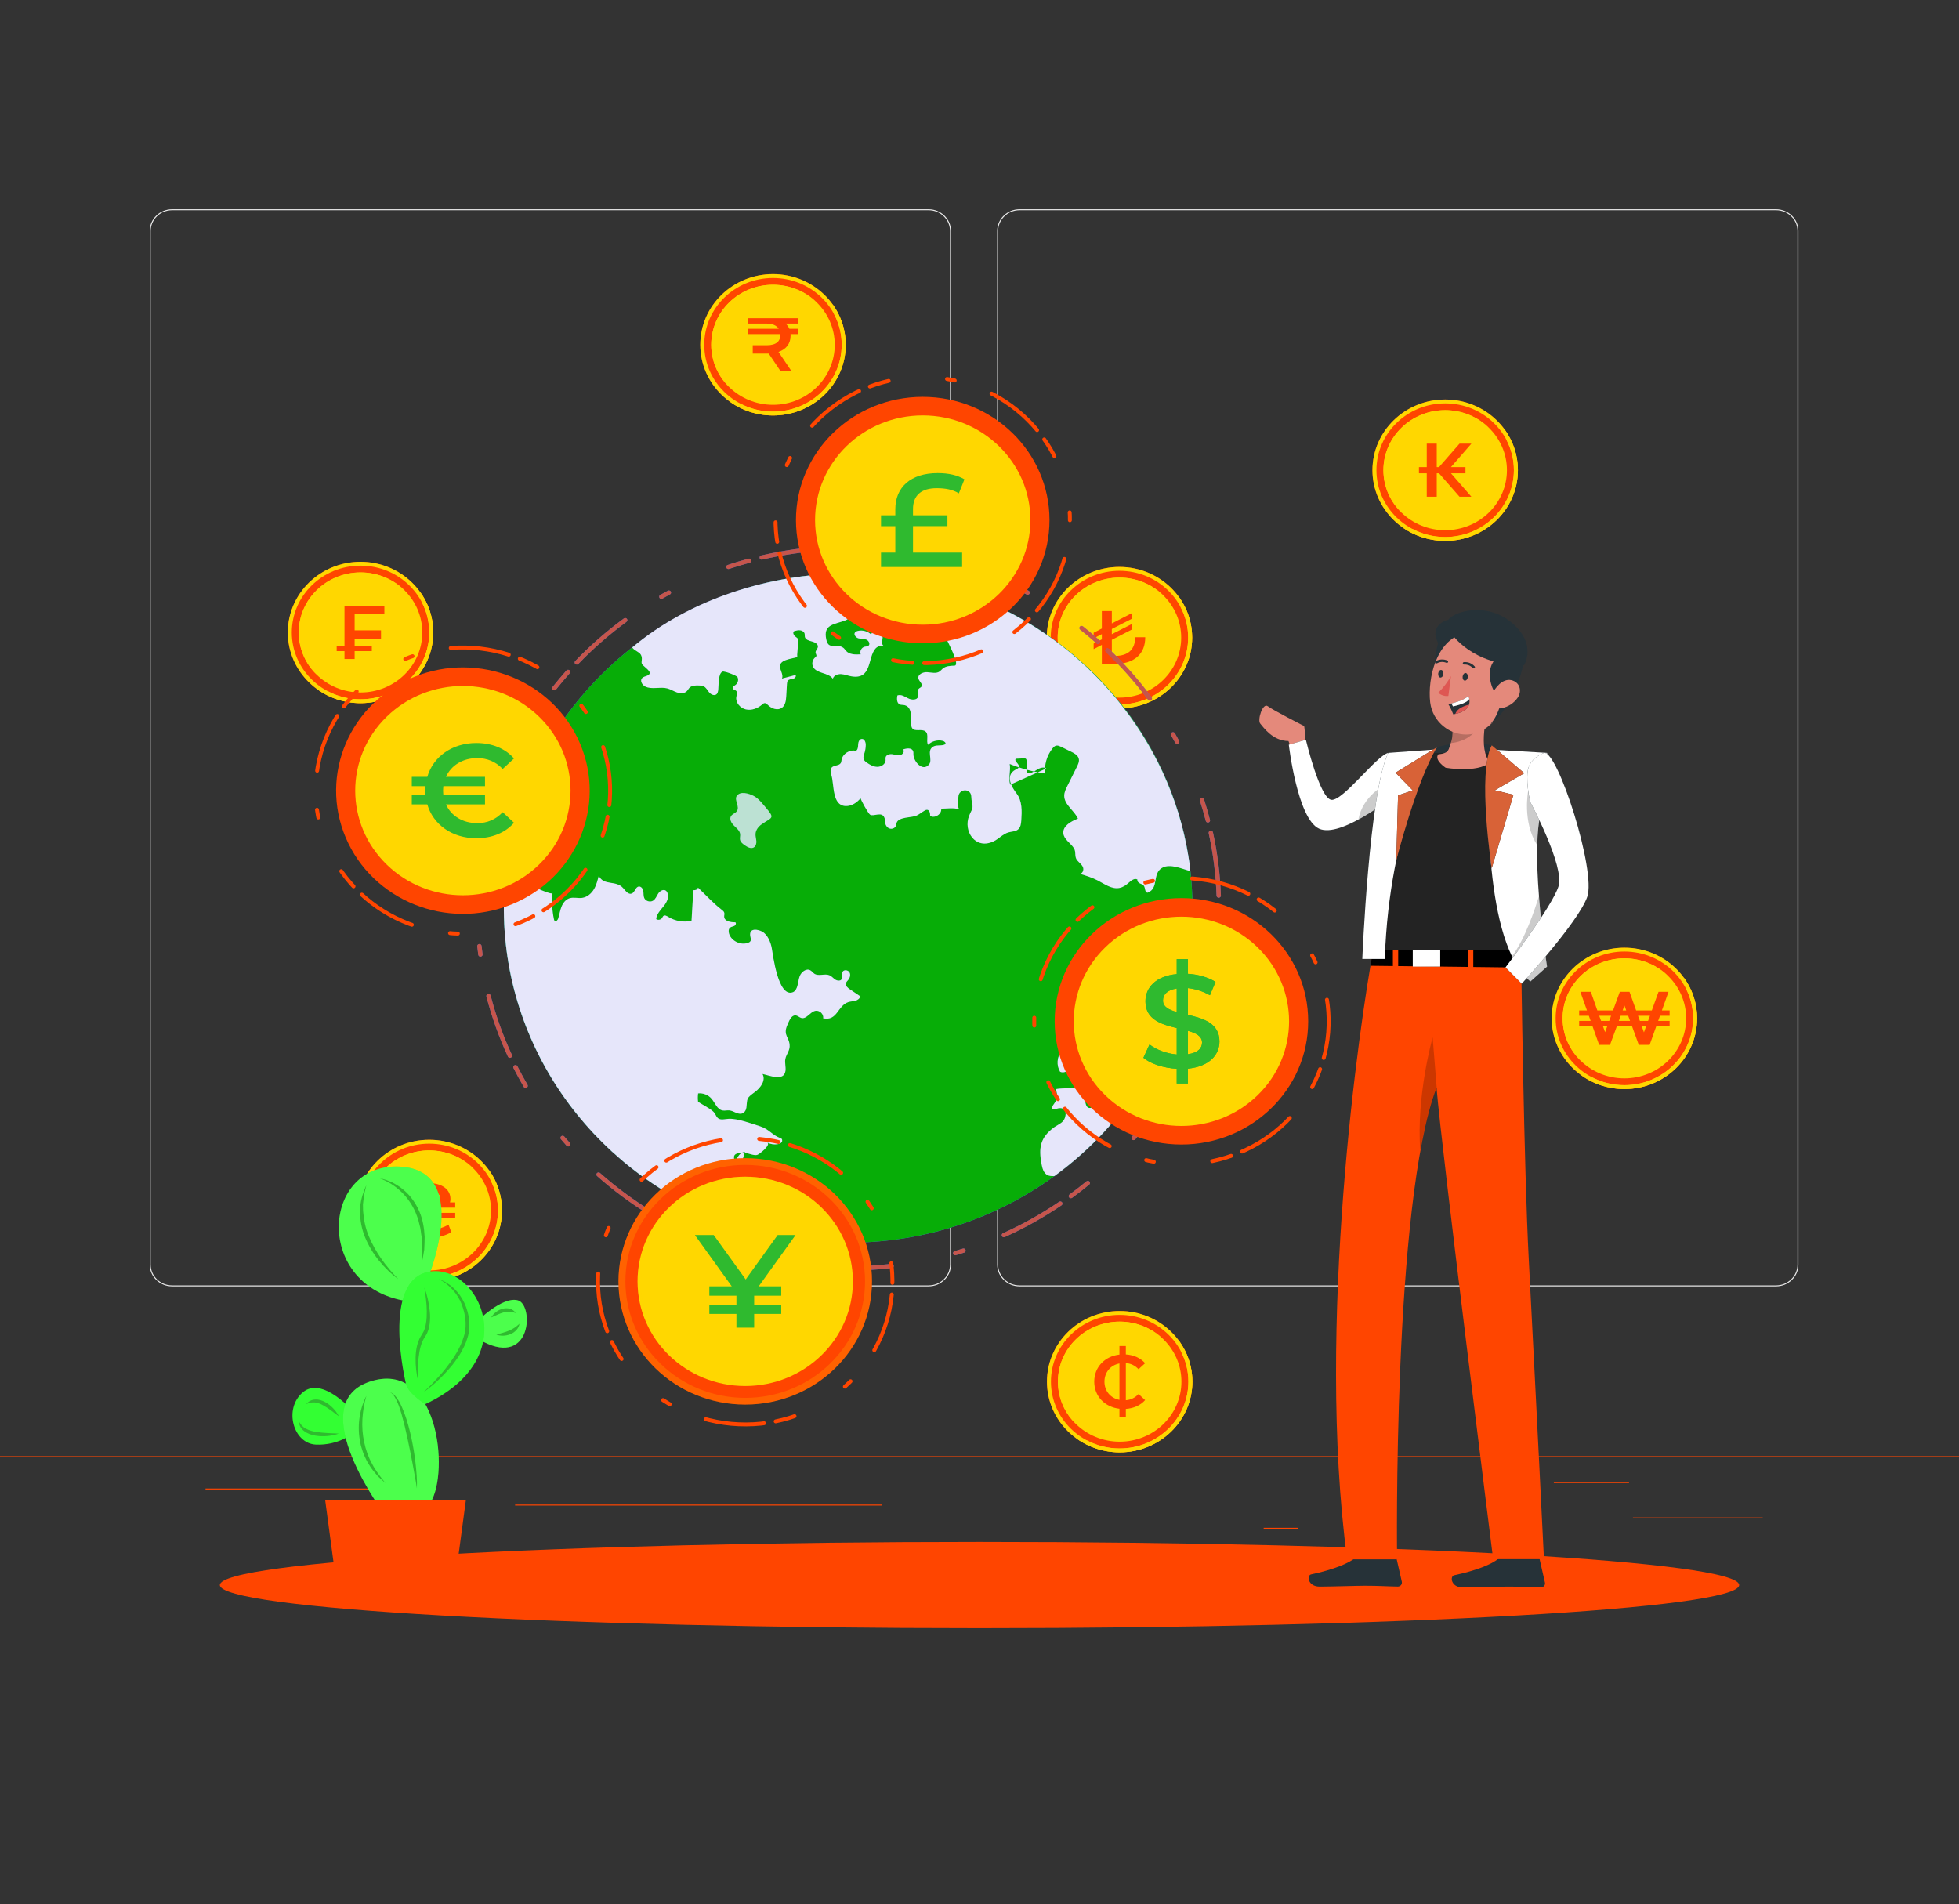 <svg width="500" height="486" viewBox="0 0 500 486" fill="none" xmlns="http://www.w3.org/2000/svg">
<rect x="0" y="0" width="500" height="486" fill="#333333" stroke="none"/>
<path d="M500 371.691H0V371.934H500V371.691Z" fill="#FF4500"/>
<path d="M449.901 387.336H416.779V387.579H449.901V387.336Z" fill="#FF4500"/>
<path d="M331.22 389.974H322.527V390.217H331.22V389.974Z" fill="#FF4500"/>
<path d="M415.778 378.31H396.586V378.553H415.778V378.31Z" fill="#FF4500"/>
<path d="M95.652 379.943H52.459V380.186H95.652V379.943Z" fill="#FF4500"/>
<path d="M110.889 379.943H104.556V380.186H110.889V379.943Z" fill="#EBEBEB"/>
<path d="M225.147 384.048H131.471V384.291H225.147V384.048Z" fill="#FF4500"/>
<path d="M237.014 328.342H43.915C40.768 328.342 38.207 325.852 38.207 322.793V58.962C38.207 55.903 40.768 53.413 43.915 53.413H237.014C240.16 53.413 242.721 55.903 242.721 58.962V322.793C242.721 325.852 240.16 328.342 237.014 328.342ZM43.915 53.657C40.905 53.657 38.457 56.037 38.457 58.962V322.794C38.457 325.72 40.905 328.1 43.915 328.1H237.014C240.023 328.1 242.471 325.72 242.471 322.794V58.962C242.471 56.037 240.023 53.656 237.014 53.656L43.915 53.657Z" fill="#EBEBEB"/>
<path d="M453.31 328.342H260.212C257.065 328.342 254.505 325.852 254.505 322.793V58.962C254.505 55.903 257.066 53.413 260.212 53.413H453.31C456.458 53.413 459.018 55.903 459.018 58.962V322.793C459.019 325.852 456.458 328.342 453.31 328.342ZM260.212 53.657C257.203 53.657 254.755 56.037 254.755 58.962V322.794C254.755 325.72 257.203 328.1 260.212 328.1H453.31C456.32 328.1 458.768 325.72 458.768 322.794V58.962C458.768 56.037 456.32 53.656 453.31 53.656L260.212 53.657Z" fill="#EBEBEB"/>
<path d="M432.664 264.111C435.019 254.415 428.843 244.7 418.868 242.41C408.893 240.121 398.898 246.125 396.543 255.82C394.187 265.516 400.364 275.231 410.339 277.52C420.313 279.81 430.309 273.806 432.664 264.111Z" fill="#FF4500"/>
<path d="M414.597 275.254C423.302 275.254 430.359 268.395 430.359 259.933C430.359 251.472 423.302 244.613 414.597 244.613C405.892 244.613 398.835 251.472 398.835 259.933C398.835 268.395 405.892 275.254 414.597 275.254Z" fill="#FFD700"/>
<path d="M425.946 249.3C423.117 246.68 419.286 245.074 415.07 245.074C406.368 245.074 399.309 251.931 399.309 260.394C399.309 264.491 400.966 268.216 403.662 270.965C400.685 268.179 398.834 264.265 398.834 259.932C398.834 251.469 405.893 244.613 414.595 244.613C419.053 244.613 423.078 246.412 425.946 249.3Z" fill="#FFD700"/>
<path d="M414.596 241.895C404.347 241.895 396.039 249.97 396.039 259.932C396.039 269.894 404.347 277.97 414.596 277.97C424.845 277.97 433.153 269.894 433.153 259.932C433.154 249.97 424.846 241.895 414.596 241.895ZM414.596 276.987C404.907 276.987 397.055 269.35 397.055 259.932C397.055 250.515 404.907 242.882 414.596 242.882C424.285 242.882 432.137 250.515 432.137 259.932C432.138 269.351 424.285 276.987 414.596 276.987Z" fill="#FFD700"/>
<path d="M429.772 249.549C429.99 250.416 430.147 251.312 430.247 252.221C431.457 254.533 432.136 257.154 432.136 259.932C432.136 269.35 424.284 276.987 414.595 276.987C411.581 276.987 408.742 276.248 406.264 274.943C405.338 274.827 404.427 274.652 403.544 274.422C406.63 276.651 410.451 277.971 414.596 277.971C424.845 277.971 433.153 269.895 433.153 259.933C433.152 256.069 431.903 252.485 429.772 249.549Z" fill="#FFD700"/>
<path d="M423.69 259.274L423.212 260.591H426.14V261.946H422.734L421.041 266.71H418.272L416.539 261.946H412.674L410.921 266.71H408.152L406.459 261.946H403.053V260.591H405.981L405.523 259.274H403.053V257.918H405.045L403.352 253.155H406.021L407.694 257.918H411.698L413.431 253.155H415.901L417.594 257.918H421.598L423.311 253.155H425.861L424.168 257.918H426.14V259.274H423.69ZM408.65 260.591H410.722L411.2 259.274H408.172L408.65 260.591ZM410.224 261.946H409.128L409.666 263.476L410.224 261.946ZM416.04 260.591L415.562 259.274H413.65L413.172 260.591H416.04ZM414.148 257.919H415.064L414.606 256.66L414.148 257.919ZM421.12 259.274H418.072L418.55 260.591H420.642L421.12 259.274ZM420.144 261.946H419.029L419.587 263.515L420.144 261.946Z" fill="#FF4500"/>
<path d="M109.56 327.006C119.809 327.006 128.118 318.93 128.118 308.968C128.118 299.005 119.809 290.929 109.56 290.929C99.311 290.929 91.002 299.005 91.002 308.968C91.002 318.93 99.311 327.006 109.56 327.006Z" fill="#FF4500"/>
<path d="M109.561 324.288C118.266 324.288 125.323 317.429 125.323 308.968C125.323 300.506 118.266 293.647 109.561 293.647C100.856 293.647 93.799 300.506 93.799 308.968C93.799 317.429 100.856 324.288 109.561 324.288Z" fill="#FFD700"/>
<path d="M120.91 298.335C118.081 295.714 114.25 294.108 110.034 294.108C101.332 294.108 94.273 300.965 94.273 309.427C94.273 313.525 95.93 317.249 98.626 319.999C95.649 317.212 93.798 313.299 93.798 308.966C93.798 300.504 100.857 293.646 109.559 293.646C114.017 293.647 118.042 295.446 120.91 298.335Z" fill="#FFD700"/>
<path d="M109.56 290.93C99.311 290.93 91.003 299.006 91.003 308.968C91.003 318.93 99.311 327.005 109.56 327.005C119.809 327.005 128.117 318.93 128.117 308.968C128.117 299.006 119.81 290.93 109.56 290.93ZM109.56 326.022C99.871 326.022 92.019 318.385 92.019 308.968C92.019 299.55 99.871 291.918 109.56 291.918C119.249 291.918 127.101 299.55 127.101 308.968C127.101 318.385 119.249 326.022 109.56 326.022Z" fill="#FFD700"/>
<path d="M124.735 298.584C124.953 299.452 125.11 300.346 125.21 301.256C126.42 303.567 127.099 306.189 127.099 308.967C127.099 318.384 119.247 326.021 109.558 326.021C106.544 326.021 103.705 325.284 101.227 323.977C100.301 323.862 99.39 323.687 98.507 323.456C101.593 325.685 105.414 327.005 109.558 327.005C119.807 327.005 128.115 318.93 128.115 308.968C128.115 305.104 126.867 301.519 124.735 298.584Z" fill="#FFD700"/>
<path d="M116.184 306.915V308.251H102.937V306.915H111.642C112.1 306.663 112.399 306.353 112.399 305.927C112.399 304.901 111.522 304.088 109.391 304.088C108.116 304.088 106.742 304.359 105.427 304.959L104.83 302.984C106.204 302.326 107.818 301.977 109.312 301.977C112.878 301.977 114.969 303.642 114.969 306.043C114.969 306.372 114.929 306.662 114.85 306.914H116.184V306.915ZM102.937 309.587H116.184V310.923H107.658C107.08 311.214 106.702 311.562 106.702 312.085C106.702 313.092 107.599 313.847 109.77 313.847C111.543 313.847 113.355 313.324 114.471 312.569L115.188 314.525C113.654 315.416 111.702 315.957 109.83 315.957C106.204 315.957 104.133 314.331 104.133 311.91C104.133 311.523 104.213 311.213 104.332 310.922H102.937V309.587Z" fill="#FF4500"/>
<path d="M110.076 165.594C112.431 155.899 106.255 146.183 96.28 143.894C86.305 141.604 76.31 147.608 73.955 157.303C71.6 166.999 77.776 176.714 87.751 179.004C97.725 181.293 107.721 175.289 110.076 165.594Z" fill="#FF4500"/>
<path d="M92.02 176.757C100.725 176.757 107.782 169.898 107.782 161.437C107.782 152.975 100.725 146.116 92.02 146.116C83.315 146.116 76.258 152.975 76.258 161.437C76.258 169.898 83.315 176.757 92.02 176.757Z" fill="#FFD700"/>
<path d="M103.368 150.804C100.539 148.183 96.708 146.578 92.492 146.578C83.79 146.578 76.731 153.434 76.731 161.897C76.731 165.994 78.388 169.719 81.084 172.469C78.107 169.682 76.256 165.769 76.256 161.436C76.256 152.973 83.315 146.116 92.017 146.116C96.475 146.116 100.501 147.915 103.368 150.804Z" fill="#FFD700"/>
<path d="M92.019 143.399C81.77 143.399 73.462 151.475 73.462 161.437C73.462 171.399 81.77 179.474 92.019 179.474C102.268 179.474 110.576 171.399 110.576 161.437C110.576 151.474 102.269 143.399 92.019 143.399ZM92.019 178.491C82.33 178.491 74.478 170.854 74.478 161.437C74.478 152.019 82.33 144.387 92.019 144.387C101.708 144.387 109.56 152.019 109.56 161.437C109.56 170.854 101.708 178.491 92.019 178.491Z" fill="#FFD700"/>
<path d="M107.194 151.054C107.412 151.922 107.569 152.816 107.669 153.726C108.88 156.037 109.558 158.659 109.558 161.437C109.558 170.854 101.706 178.491 92.017 178.491C89.003 178.491 86.164 177.753 83.686 176.447C82.76 176.331 81.849 176.157 80.966 175.926C84.052 178.155 87.873 179.475 92.017 179.475C102.266 179.475 110.574 171.4 110.574 161.438C110.574 157.574 109.326 153.988 107.194 151.054Z" fill="#FFD700"/>
<path d="M90.515 156.77V160.894H97.248V163.024H90.515V164.843H94.897V166.198H90.515V168.212H87.925V166.198H85.933V164.843H87.925V154.659H98.104V156.769L90.515 156.77Z" fill="#FF4500"/>
<path d="M285.717 180.793C295.966 180.793 304.275 172.717 304.275 162.755C304.275 152.792 295.966 144.716 285.717 144.716C275.468 144.716 267.159 152.792 267.159 162.755C267.159 172.717 275.468 180.793 285.717 180.793Z" fill="#FF4500"/>
<path d="M285.717 178.075C294.422 178.075 301.479 171.216 301.479 162.755C301.479 154.293 294.422 147.434 285.717 147.434C277.012 147.434 269.955 154.293 269.955 162.755C269.955 171.216 277.012 178.075 285.717 178.075Z" fill="#FFD700"/>
<path d="M297.066 152.123C294.237 149.501 290.406 147.897 286.19 147.897C277.488 147.897 270.429 154.753 270.429 163.216C270.429 167.313 272.086 171.038 274.782 173.788C271.805 171.001 269.954 167.088 269.954 162.755C269.954 154.292 277.013 147.435 285.715 147.435C290.173 147.435 294.198 149.234 297.066 152.123Z" fill="#FFD700"/>
<path d="M285.717 144.717C275.468 144.717 267.16 152.793 267.16 162.755C267.16 172.717 275.467 180.792 285.717 180.792C295.966 180.792 304.274 172.717 304.274 162.755C304.274 152.793 295.966 144.717 285.717 144.717ZM285.717 179.809C276.028 179.809 268.176 172.172 268.176 162.755C268.176 153.337 276.028 145.705 285.717 145.705C295.406 145.705 303.258 153.337 303.258 162.755C303.258 172.173 295.406 179.809 285.717 179.809Z" fill="#FFD700"/>
<path d="M300.892 152.372C301.11 153.24 301.267 154.135 301.367 155.044C302.577 157.355 303.256 159.977 303.256 162.755C303.256 172.172 295.404 179.809 285.715 179.809C282.701 179.809 279.862 179.071 277.384 177.765C276.458 177.65 275.547 177.475 274.664 177.244C277.75 179.473 281.571 180.793 285.715 180.793C295.964 180.793 304.272 172.718 304.272 162.756C304.272 158.892 303.023 155.307 300.892 152.372Z" fill="#FFD700"/>
<path d="M284.073 169.531H281.224V164.613L279.132 165.697V164.264L281.224 163.199V161.863L279.132 162.929V161.515L281.224 160.432V155.978H283.774V159.134L288.854 156.52V157.953L283.774 160.547V161.884L288.854 159.289V160.703L283.774 163.316V167.421H284.63C288.056 167.421 289.73 165.659 289.73 162.657H292.3C292.32 166.937 289.531 169.531 284.073 169.531Z" fill="#FF4500"/>
<path d="M197.292 106.046C207.541 106.046 215.85 97.97 215.85 88.008C215.85 78.046 207.541 69.969 197.292 69.969C187.043 69.969 178.734 78.046 178.734 88.008C178.734 97.97 187.043 106.046 197.292 106.046Z" fill="#FF4500"/>
<path d="M197.292 103.328C205.997 103.328 213.054 96.469 213.054 88.008C213.054 79.546 205.997 72.687 197.292 72.687C188.587 72.687 181.53 79.546 181.53 88.008C181.53 96.469 188.587 103.328 197.292 103.328Z" fill="#FFD700"/>
<path d="M208.641 77.375C205.812 74.754 201.981 73.148 197.765 73.148C189.063 73.148 182.004 80.004 182.004 88.468C182.004 92.566 183.661 96.289 186.357 99.039C183.38 96.252 181.529 92.339 181.529 88.006C181.529 79.544 188.588 72.686 197.29 72.686C201.748 72.687 205.774 74.487 208.641 77.375Z" fill="#FFD700"/>
<path d="M197.292 69.97C187.043 69.97 178.735 78.046 178.735 88.008C178.735 97.97 187.043 106.045 197.292 106.045C207.541 106.045 215.849 97.97 215.849 88.008C215.849 78.046 207.541 69.97 197.292 69.97ZM197.292 105.063C187.603 105.063 179.751 97.425 179.751 88.008C179.751 78.59 187.603 70.958 197.292 70.958C206.981 70.958 214.833 78.59 214.833 88.008C214.833 97.425 206.981 105.063 197.292 105.063Z" fill="#FFD700"/>
<path d="M212.467 77.625C212.685 78.493 212.842 79.387 212.942 80.297C214.152 82.608 214.831 85.23 214.831 88.008C214.831 97.425 206.979 105.063 197.29 105.063C194.276 105.063 191.437 104.324 188.959 103.018C188.033 102.903 187.122 102.728 186.239 102.497C189.325 104.726 193.146 106.046 197.29 106.046C207.539 106.046 215.847 97.971 215.847 88.009C215.847 84.145 214.599 80.559 212.467 77.625Z" fill="#FFD700"/>
<path d="M203.637 82.586H200.51C200.948 82.973 201.247 83.419 201.466 83.922H203.637V85.278H201.765C201.785 85.413 201.785 85.53 201.785 85.665C201.785 87.718 200.649 89.151 198.697 89.828L202.043 94.786H199.254L196.206 90.255H195.867H192.122V88.125H195.708C198.178 88.125 199.174 87.021 199.174 85.551V85.279H190.947V83.922H198.756C198.218 83.071 197.143 82.567 195.529 82.586H190.948V81.231H203.637V82.586Z" fill="#FF4500"/>
<path d="M368.854 138.054C379.103 138.054 387.412 129.978 387.412 120.016C387.412 110.053 379.103 101.977 368.854 101.977C358.605 101.977 350.296 110.053 350.296 120.016C350.296 129.978 358.605 138.054 368.854 138.054Z" fill="#FF4500"/>
<path d="M368.855 135.336C377.56 135.336 384.617 128.477 384.617 120.016C384.617 111.554 377.56 104.695 368.855 104.695C360.15 104.695 353.093 111.554 353.093 120.016C353.093 128.477 360.15 135.336 368.855 135.336Z" fill="#FFD700"/>
<path d="M380.204 109.383C377.375 106.763 373.544 105.157 369.328 105.157C360.626 105.157 353.567 112.013 353.567 120.476C353.567 124.574 355.224 128.298 357.92 131.048C354.943 128.261 353.092 124.348 353.092 120.015C353.092 111.552 360.151 104.695 368.853 104.695C373.311 104.695 377.336 106.494 380.204 109.383Z" fill="#FFD700"/>
<path d="M368.854 101.977C358.605 101.977 350.297 110.053 350.297 120.015C350.297 129.977 358.605 138.052 368.854 138.052C379.103 138.052 387.411 129.977 387.411 120.015C387.411 110.053 379.104 101.977 368.854 101.977ZM368.854 137.07C359.165 137.07 351.313 129.432 351.313 120.015C351.313 110.597 359.165 102.965 368.854 102.965C378.543 102.965 386.395 110.597 386.395 120.015C386.395 129.432 378.543 137.07 368.854 137.07Z" fill="#FFD700"/>
<path d="M384.03 109.632C384.248 110.5 384.405 111.394 384.505 112.304C385.715 114.615 386.394 117.237 386.394 120.015C386.394 129.432 378.542 137.07 368.853 137.07C365.839 137.07 363 136.331 360.522 135.025C359.596 134.91 358.685 134.735 357.802 134.504C360.888 136.733 364.709 138.053 368.854 138.053C379.103 138.053 387.411 129.978 387.411 120.016C387.409 116.152 386.161 112.567 384.03 109.632Z" fill="#FFD700"/>
<path d="M370.328 120.809L375.547 126.792H372.519L367.28 120.809H366.702V126.792H364.152V120.809H362.16V119.221H364.152V113.238H366.702V119.221H367.28L372.519 113.238H375.547L370.328 119.221H374.033V120.809H370.328Z" fill="#FF4500"/>
<path d="M206.43 249.513C216.679 249.513 224.988 241.437 224.988 231.475C224.988 221.513 216.679 213.437 206.43 213.437C196.181 213.437 187.872 221.513 187.872 231.475C187.872 241.437 196.181 249.513 206.43 249.513Z" fill="#EBEBEB"/>
<path d="M206.431 246.796C215.136 246.796 222.193 239.936 222.193 231.475C222.193 223.014 215.136 216.154 206.431 216.154C197.726 216.154 190.669 223.014 190.669 231.475C190.669 239.936 197.726 246.796 206.431 246.796Z" fill="#E0E0E0"/>
<path d="M217.78 220.842C214.951 218.221 211.12 216.616 206.904 216.616C198.202 216.616 191.143 223.473 191.143 231.936C191.143 236.034 192.8 239.757 195.496 242.507C192.52 239.72 190.668 235.807 190.668 231.474C190.668 223.012 197.727 216.154 206.429 216.154C210.887 216.154 214.912 217.953 217.78 220.842Z" fill="#E0E0E0"/>
<path d="M206.43 213.438C196.181 213.438 187.873 221.513 187.873 231.475C187.873 241.437 196.181 249.512 206.43 249.512C216.679 249.512 224.987 241.437 224.987 231.475C224.987 221.512 216.68 213.438 206.43 213.438ZM206.43 248.53C196.741 248.53 188.889 240.893 188.889 231.475C188.889 222.057 196.741 214.425 206.43 214.425C216.119 214.425 223.971 222.057 223.971 231.475C223.971 240.893 216.12 248.53 206.43 248.53Z" fill="#E0E0E0"/>
<path d="M221.606 221.091C221.824 221.959 221.981 222.853 222.081 223.763C223.291 226.075 223.97 228.696 223.97 231.474C223.97 240.892 216.118 248.529 206.429 248.529C203.415 248.529 200.576 247.79 198.098 246.485C197.172 246.369 196.261 246.194 195.378 245.964C198.464 248.192 202.285 249.512 206.429 249.512C216.678 249.512 224.986 241.437 224.986 231.475C224.986 227.611 223.737 224.027 221.606 221.091Z" fill="#E0E0E0"/>
<path d="M212.616 230.816V232.133H214.708V233.488H212.616V238.252H210.484L202.815 229.094V238.252H200.245V233.488H198.153V232.133H200.245V230.816H198.153V229.46H200.245V224.697H202.376L210.045 233.875V224.697H212.615V229.46H214.707V230.816H212.616Z" fill="#EBEBEB"/>
<path d="M285.776 370.71C296.025 370.71 304.334 362.634 304.334 352.672C304.334 342.709 296.025 334.633 285.776 334.633C275.527 334.633 267.218 342.709 267.218 352.672C267.218 362.634 275.527 370.71 285.776 370.71Z" fill="#FF4500"/>
<path d="M285.777 367.992C294.482 367.992 301.539 361.133 301.539 352.672C301.539 344.21 294.482 337.351 285.777 337.351C277.072 337.351 270.015 344.21 270.015 352.672C270.015 361.133 277.072 367.992 285.777 367.992Z" fill="#FFD700"/>
<path d="M297.125 342.039C294.296 339.418 290.465 337.813 286.249 337.813C277.547 337.813 270.488 344.669 270.488 353.132C270.488 357.23 272.145 360.954 274.841 363.704C271.864 360.917 270.013 357.004 270.013 352.671C270.013 344.209 277.072 337.351 285.774 337.351C290.233 337.351 294.258 339.151 297.125 342.039Z" fill="#FFD700"/>
<path d="M285.776 334.634C275.527 334.634 267.219 342.71 267.219 352.672C267.219 362.634 275.527 370.709 285.776 370.709C296.025 370.709 304.333 362.634 304.333 352.672C304.333 342.71 296.026 334.634 285.776 334.634ZM285.776 369.727C276.087 369.727 268.235 362.089 268.235 352.672C268.235 343.254 276.087 335.622 285.776 335.622C295.465 335.622 303.317 343.254 303.317 352.672C303.317 362.089 295.465 369.727 285.776 369.727Z" fill="#FFD700"/>
<path d="M300.951 342.289C301.169 343.156 301.326 344.051 301.426 344.961C302.636 347.272 303.315 349.894 303.315 352.672C303.315 362.089 295.463 369.726 285.774 369.726C282.759 369.726 279.921 368.988 277.443 367.682C276.517 367.567 275.606 367.392 274.723 367.161C277.809 369.39 281.63 370.71 285.775 370.71C296.024 370.71 304.332 362.635 304.332 352.673C304.331 348.809 303.083 345.223 300.951 342.289Z" fill="#FFD700"/>
<path d="M290.597 355.828L292.27 357.376C291.095 358.713 289.382 359.487 287.35 359.622V361.771H285.717V359.583C281.972 359.157 279.283 356.388 279.283 352.67C279.283 348.952 281.972 346.184 285.717 345.757V343.569H287.35V345.718C289.382 345.854 291.095 346.628 292.27 347.964L290.597 349.494C289.701 348.546 288.605 348.023 287.35 347.925V357.413C288.605 357.319 289.701 356.796 290.597 355.828ZM285.717 357.319V348.025C283.446 348.47 281.892 350.271 281.892 352.672C281.892 355.073 283.446 356.874 285.717 357.319Z" fill="#FF4500"/>
<path d="M250 415.589C357.082 415.589 443.889 410.662 443.889 404.583C443.889 398.505 357.082 393.577 250 393.577C142.918 393.577 56.111 398.505 56.111 404.583C56.111 410.662 142.918 415.589 250 415.589Z" fill="#FF4500"/>
<path d="M90.017 360.171C90.017 360.171 82.264 351.201 77.302 355.385C72.34 359.568 74.85 368.441 80.573 368.727C86.296 369.013 90.018 365.923 90.018 365.923L90.017 360.171Z" fill="#00FF00"/>
<path opacity="0.2" d="M90.017 360.171C90.017 360.171 82.264 351.201 77.302 355.385C72.34 359.568 74.85 368.441 80.573 368.727C86.296 369.013 90.018 365.923 90.018 365.923L90.017 360.171Z" fill="white"/>
<path d="M121.65 337.422C121.65 337.422 128.163 330.792 132.194 331.916C136.226 333.04 135.806 348.882 123.301 342.468L121.65 337.422Z" fill="#00FF00"/>
<path opacity="0.3" d="M121.65 337.422C121.65 337.422 128.163 330.792 132.194 331.916C136.226 333.04 135.806 348.882 123.301 342.468L121.65 337.422Z" fill="white"/>
<path d="M98.391 386.89C98.391 386.89 76.993 358.436 94.359 352.671C111.725 346.906 114.827 375.564 109.865 383.541C104.903 391.521 98.391 386.89 98.391 386.89Z" fill="#00FF00"/>
<path d="M108.315 328.634C108.315 328.634 121.589 298.677 101.927 297.772C82.265 296.868 80.123 327.477 102.748 331.917L108.315 328.634Z" fill="#00FF00"/>
<path opacity="0.3" d="M98.391 386.89C98.391 386.89 76.993 358.436 94.359 352.671C111.725 346.906 114.827 375.564 109.865 383.541C104.903 391.521 98.391 386.89 98.391 386.89Z" fill="white"/>
<path opacity="0.3" d="M108.315 328.634C108.315 328.634 121.589 298.677 101.927 297.772C82.265 296.868 80.123 327.477 102.748 331.917L108.315 328.634Z" fill="white"/>
<path d="M103.605 353.163C103.605 353.163 97.15 326.712 109.555 324.601C121.96 322.491 134.205 346.391 108.545 358.406C108.545 358.406 104.143 355.751 103.605 353.163Z" fill="#00FF00"/>
<path opacity="0.2" d="M103.605 353.163C103.605 353.163 97.15 326.712 109.555 324.601C121.96 322.491 134.205 346.391 108.545 358.406C108.545 358.406 104.143 355.751 103.605 353.163Z" fill="white"/>
<path d="M82.987 382.855H118.915L115.915 405.199H85.987L82.987 382.855Z" fill="#FF4500"/>
<path d="M101.674 326.494C99.786 325.176 98.154 323.529 96.704 321.749C95.252 319.964 94.065 317.967 93.181 315.841C92.305 313.708 91.878 311.396 91.901 309.106C91.863 306.795 92.588 304.563 93.507 302.513C93.385 303.068 93.256 303.615 93.117 304.155L92.915 304.966C92.875 305.242 92.858 305.521 92.828 305.797C92.768 306.348 92.684 306.895 92.636 307.443L92.671 309.095C92.829 311.28 93.254 313.452 94.113 315.489C94.938 317.535 96.053 319.467 97.323 321.31C97.956 322.234 98.645 323.125 99.384 323.978C100.089 324.859 100.869 325.682 101.674 326.494Z" fill="#2FBA2F"/>
<path d="M96.964 300.785C98.083 300.961 99.144 301.388 100.181 301.855C101.177 302.392 102.161 302.987 103.017 303.738C104.776 305.196 106.106 307.112 107.013 309.174C107.908 311.256 108.275 313.492 108.386 315.705C108.404 316.812 108.318 317.918 108.275 319.016C108.08 320.106 107.919 321.193 107.694 322.264C107.694 321.161 107.756 320.076 107.785 318.991C107.728 317.907 107.727 316.823 107.618 315.753C107.409 314.696 107.4 313.61 107.063 312.587C106.919 312.073 106.832 311.543 106.658 311.039L106.089 309.545C104.437 305.635 101.191 302.35 96.964 300.785Z" fill="#2FBA2F"/>
<path d="M112.001 326.494C114.887 327.494 117.238 329.816 118.516 332.576C119.161 333.954 119.584 335.443 119.739 336.949C119.815 337.32 119.804 337.709 119.802 338.096C119.79 338.481 119.826 338.873 119.771 339.253C119.639 340.009 119.566 340.783 119.303 341.503C118.892 342.983 118.163 344.331 117.419 345.646C116.59 346.913 115.738 348.166 114.723 349.286C112.756 351.573 110.529 353.632 108.075 355.385C109.167 354.355 110.237 353.311 111.233 352.203C112.252 351.118 113.231 350 114.12 348.822C115.908 346.486 117.532 343.983 118.343 341.232C118.601 340.558 118.667 339.852 118.8 339.156C118.856 338.807 118.821 338.455 118.838 338.104C118.844 337.753 118.86 337.404 118.801 337.045C118.711 335.605 118.32 334.211 117.813 332.868C117.283 331.531 116.504 330.282 115.514 329.201C114.544 328.101 113.354 327.165 112.001 326.494Z" fill="#2FBA2F"/>
<path d="M108.315 328.634C109.044 330.575 109.498 332.612 109.692 334.692C109.812 335.731 109.785 336.788 109.669 337.848C109.545 338.902 109.259 339.981 108.647 340.947C107.467 342.577 107.07 344.536 106.841 346.55C106.721 347.554 106.692 348.574 106.694 349.593C106.668 350.616 106.714 351.639 106.765 352.671C106.252 350.666 106.024 348.592 106.074 346.502C106.094 345.457 106.222 344.408 106.471 343.367C106.618 342.851 106.769 342.334 107.01 341.838C107.185 341.344 107.594 340.833 107.801 340.43C108.318 339.654 108.592 338.694 108.735 337.719C108.897 336.744 108.935 335.738 108.928 334.727C108.919 333.716 108.85 332.698 108.728 331.684C108.637 330.667 108.476 329.654 108.315 328.634Z" fill="#2FBA2F"/>
<path d="M99.585 355.385C100.133 355.539 100.562 355.953 100.92 356.371C101.292 356.792 101.583 357.265 101.874 357.739C102.407 358.708 102.834 359.722 103.223 360.745C103.99 362.797 104.531 364.911 104.999 367.032C105.446 369.159 105.814 371.297 106.054 373.453C106.29 375.606 106.501 377.772 106.404 379.943C106.246 378.87 106.078 377.807 105.87 376.745C105.692 375.682 105.501 374.62 105.293 373.563C104.876 371.448 104.484 369.331 104.021 367.231C103.582 365.126 103.074 363.038 102.495 360.975C102.202 359.943 101.863 358.926 101.437 357.947C101.222 357.461 101.005 356.968 100.708 356.525C100.413 356.085 100.087 355.635 99.585 355.385Z" fill="#2FBA2F"/>
<path d="M93.506 356.303C92.929 358.243 92.626 360.226 92.498 362.201C92.391 364.178 92.523 366.159 92.94 368.079C93.332 370.002 93.992 371.879 94.957 373.616C95.854 375.397 97.105 376.98 98.39 378.574C98.002 378.24 97.618 377.898 97.242 377.546C96.871 377.19 96.456 376.867 96.139 376.46C95.48 375.67 94.783 374.893 94.277 373.989C93.674 373.137 93.285 372.177 92.844 371.239C92.64 370.764 92.515 370.259 92.348 369.77C92.172 369.282 92.058 368.779 91.961 368.271C91.543 366.251 91.451 364.166 91.724 362.133C91.988 360.104 92.567 358.11 93.506 356.303Z" fill="#2FBA2F"/>
<path d="M126.701 340.653C127.861 340.326 128.909 340.071 129.885 339.661C130.38 339.473 130.824 339.211 131.274 338.933C131.731 338.652 132.112 338.281 132.583 337.89C132.484 338.466 132.226 339.049 131.797 339.495C131.382 339.952 130.852 340.316 130.279 340.553C129.701 340.779 129.095 340.918 128.485 340.935C127.878 340.956 127.266 340.889 126.701 340.653Z" fill="#2FBA2F"/>
<path d="M125.371 336.282C125.652 335.74 126.075 335.297 126.554 334.923C127.036 334.548 127.591 334.247 128.212 334.072C128.833 333.91 129.517 333.87 130.153 334.053C130.794 334.231 131.32 334.655 131.651 335.152C131.052 334.968 130.539 334.815 130.014 334.8C129.495 334.797 128.991 334.862 128.486 335.006C127.975 335.13 127.478 335.352 126.962 335.566L125.371 336.282Z" fill="#2FBA2F"/>
<path d="M86.475 361.509C85.131 360.511 83.895 359.489 82.534 358.745C81.866 358.36 81.155 358.07 80.424 357.984C79.689 357.89 78.938 358.046 78.155 358.405C78.653 357.738 79.515 357.26 80.446 357.226C81.38 357.165 82.267 357.483 83.025 357.899C83.784 358.331 84.459 358.861 85.037 359.473C85.613 360.081 86.117 360.754 86.475 361.509Z" fill="#2FBA2F"/>
<path d="M86.475 365.923C85.539 366.269 84.556 366.459 83.562 366.547C82.567 366.64 81.555 366.608 80.547 366.457C79.547 366.297 78.527 365.957 77.68 365.328C76.822 364.718 76.258 363.711 76.278 362.733C76.686 363.636 77.325 364.282 78.113 364.697C78.902 365.105 79.789 365.369 80.717 365.499C82.568 365.803 84.492 365.828 86.475 365.923Z" fill="#2FBA2F"/>
<path d="M216.59 324.304C213.561 324.304 210.49 324.162 207.462 323.882C205.648 323.714 203.82 323.493 202.029 323.228C201.726 323.183 201.518 322.908 201.564 322.614C201.61 322.319 201.89 322.114 202.196 322.162C203.967 322.424 205.774 322.641 207.567 322.807C211.258 323.15 215.003 323.281 218.682 323.203C218.989 323.19 219.242 323.433 219.249 323.73C219.256 324.029 219.013 324.275 218.706 324.282C218.002 324.296 217.296 324.304 216.59 324.304ZM222.018 324.153C221.727 324.153 221.482 323.932 221.465 323.646C221.447 323.347 221.681 323.093 221.987 323.076C223.823 322.973 225.67 322.816 227.478 322.611C227.795 322.582 228.058 322.79 228.093 323.085C228.129 323.38 227.911 323.648 227.607 323.683C225.778 323.89 223.909 324.048 222.051 324.152C222.039 324.153 222.028 324.153 222.018 324.153ZM191.272 320.99C191.223 320.99 191.174 320.984 191.125 320.971C190.406 320.779 189.691 320.579 188.98 320.371C188.687 320.286 188.521 319.986 188.609 319.701C188.697 319.416 189.003 319.25 189.3 319.34C190.002 319.544 190.709 319.742 191.419 319.932C191.714 320.011 191.888 320.308 191.807 320.595C191.739 320.833 191.516 320.99 191.272 320.99ZM243.807 320.403C243.569 320.403 243.349 320.253 243.276 320.02C243.187 319.735 243.353 319.435 243.646 319.349C244.348 319.143 245.047 318.929 245.743 318.707C246.035 318.611 246.347 318.768 246.443 319.05C246.538 319.333 246.38 319.637 246.089 319.731C245.385 319.956 244.678 320.172 243.967 320.38C243.914 320.396 243.86 320.403 243.807 320.403ZM256.222 315.808C256.012 315.808 255.812 315.692 255.718 315.495C255.589 315.225 255.71 314.905 255.988 314.779C260.973 312.53 265.791 309.837 270.306 306.771C270.557 306.602 270.902 306.66 271.078 306.905C271.253 307.149 271.192 307.485 270.94 307.656C266.372 310.756 261.498 313.482 256.454 315.756C256.379 315.791 256.3 315.808 256.222 315.808ZM173.71 314.396C173.626 314.396 173.541 314.377 173.46 314.338C171.802 313.521 170.152 312.648 168.555 311.743C168.29 311.593 168.201 311.263 168.356 311.006C168.51 310.75 168.851 310.661 169.114 310.813C170.692 311.708 172.323 312.57 173.961 313.377C174.234 313.512 174.343 313.835 174.205 314.101C174.108 314.288 173.913 314.396 173.71 314.396ZM165.986 310.135C165.885 310.135 165.782 310.108 165.69 310.051C160.988 307.165 156.516 303.849 152.4 300.2C152.174 300 152.157 299.659 152.364 299.439C152.57 299.219 152.922 299.203 153.148 299.404C157.217 303.01 161.636 306.286 166.284 309.14C166.543 309.299 166.62 309.632 166.457 309.883C166.35 310.047 166.17 310.135 165.986 310.135ZM273.317 305.857C273.149 305.857 272.982 305.783 272.873 305.642C272.689 305.404 272.739 305.066 272.984 304.887C274.446 303.819 275.895 302.693 277.291 301.544C277.525 301.353 277.875 301.378 278.073 301.607C278.271 301.834 278.242 302.174 278.008 302.367C276.595 303.529 275.129 304.668 273.65 305.747C273.55 305.822 273.433 305.857 273.317 305.857ZM145.03 292.629C144.875 292.629 144.721 292.566 144.611 292.444C144.123 291.898 143.642 291.346 143.167 290.789C142.972 290.56 143.005 290.22 143.241 290.03C143.477 289.84 143.826 289.872 144.022 290.101C144.491 290.652 144.966 291.198 145.448 291.736C145.649 291.962 145.625 292.302 145.393 292.496C145.289 292.587 145.159 292.629 145.03 292.629ZM289.34 291.018C289.216 291.018 289.09 290.977 288.986 290.893C288.75 290.703 288.718 290.363 288.914 290.134C289.384 289.585 289.847 289.028 290.304 288.467C290.494 288.236 290.843 288.193 291.083 288.38C291.323 288.564 291.364 288.903 291.173 289.137C290.71 289.705 290.241 290.266 289.766 290.822C289.658 290.951 289.5 291.018 289.34 291.018ZM297.099 280.514C297 280.514 296.899 280.489 296.809 280.435C296.548 280.279 296.467 279.946 296.628 279.692C299.515 275.138 302.001 270.305 304.016 265.332C304.129 265.055 304.452 264.917 304.735 265.028C305.02 265.137 305.16 265.45 305.048 265.727C303.009 270.759 300.494 275.649 297.573 280.259C297.467 280.423 297.285 280.514 297.099 280.514ZM134.156 277.695C133.963 277.695 133.775 277.596 133.673 277.421C132.76 275.859 131.882 274.25 131.062 272.635C130.926 272.368 131.039 272.044 131.314 271.913C131.59 271.781 131.921 271.892 132.057 272.157C132.867 273.753 133.735 275.345 134.637 276.888C134.789 277.146 134.696 277.475 134.429 277.623C134.343 277.672 134.249 277.695 134.156 277.695ZM130.144 270.016C129.932 270.016 129.73 269.898 129.638 269.698C127.35 264.759 125.503 259.598 124.146 254.359C124.071 254.07 124.252 253.777 124.548 253.704C124.846 253.637 125.147 253.807 125.221 254.095C126.561 259.274 128.387 264.374 130.649 269.256C130.775 269.527 130.65 269.847 130.371 269.968C130.297 270.001 130.219 270.016 130.144 270.016ZM305.695 263.038C305.634 263.038 305.571 263.028 305.51 263.007C305.221 262.908 305.07 262.599 305.171 262.318C305.781 260.642 306.347 258.926 306.854 257.217C306.939 256.933 307.246 256.764 307.541 256.849C307.835 256.932 308.005 257.23 307.92 257.517C307.407 259.245 306.834 260.981 306.218 262.678C306.138 262.9 305.924 263.038 305.695 263.038ZM122.618 244.182C122.343 244.182 122.104 243.984 122.068 243.711C121.973 242.995 121.886 242.279 121.809 241.56C121.776 241.263 121.997 240.998 122.302 240.967C122.604 240.931 122.879 241.149 122.911 241.446C122.988 242.156 123.074 242.867 123.168 243.574C123.207 243.869 122.993 244.14 122.689 244.178C122.665 244.181 122.641 244.182 122.618 244.182ZM310.574 242.059C310.554 242.059 310.535 242.058 310.515 242.056C310.211 242.024 309.99 241.759 310.022 241.463C310.059 241.123 310.095 240.782 310.128 240.441C310.164 240.07 310.198 239.699 310.23 239.328C310.255 239.032 310.522 238.818 310.829 238.836C311.134 238.86 311.361 239.122 311.335 239.418C311.303 239.792 311.269 240.167 311.232 240.542C311.198 240.887 311.163 241.233 311.125 241.577C311.094 241.854 310.854 242.059 310.574 242.059ZM311.058 229.139C310.761 229.139 310.514 228.91 310.504 228.618C310.321 223.268 309.647 217.908 308.501 212.684C308.438 212.393 308.628 212.106 308.928 212.044C309.221 211.983 309.522 212.168 309.586 212.459C310.745 217.744 311.427 223.168 311.612 228.582C311.622 228.881 311.382 229.129 311.076 229.139C311.07 229.139 311.065 229.139 311.058 229.139ZM122.08 225.892C122.067 225.892 122.053 225.892 122.041 225.891C121.735 225.869 121.505 225.612 121.527 225.314C121.582 224.55 121.648 223.784 121.723 223.016C121.824 221.979 121.943 220.946 122.078 219.921C122.117 219.625 122.395 219.415 122.699 219.454C123.003 219.492 123.218 219.762 123.179 220.058C123.045 221.073 122.927 222.092 122.827 223.118C122.753 223.876 122.688 224.634 122.633 225.39C122.612 225.675 122.369 225.892 122.08 225.892ZM123.111 217.329C123.081 217.329 123.051 217.328 123.021 217.322C122.719 217.273 122.514 216.996 122.563 216.703C123.467 211.349 124.86 206.055 126.704 200.968C126.805 200.687 127.124 200.541 127.411 200.638C127.7 200.737 127.852 201.046 127.75 201.326C125.927 206.354 124.55 211.586 123.657 216.877C123.613 217.142 123.378 217.329 123.111 217.329ZM308.293 209.963C308.045 209.963 307.819 209.798 307.756 209.554C307.313 207.836 306.81 206.103 306.262 204.407C306.171 204.123 306.333 203.82 306.625 203.731C306.918 203.642 307.229 203.8 307.32 204.084C307.875 205.802 308.383 207.554 308.831 209.293C308.906 209.582 308.725 209.874 308.428 209.947C308.383 209.958 308.338 209.963 308.293 209.963ZM131.523 191.748C131.441 191.748 131.357 191.731 131.279 191.693C131.004 191.562 130.891 191.239 131.026 190.971C131.356 190.32 131.692 189.672 132.037 189.03C132.178 188.766 132.512 188.662 132.785 188.801C133.056 188.939 133.162 189.265 133.02 189.529C132.679 190.164 132.346 190.803 132.021 191.447C131.925 191.638 131.727 191.748 131.523 191.748ZM300.435 189.865C300.235 189.865 300.042 189.76 299.943 189.575C299.603 188.942 299.257 188.313 298.902 187.689C298.754 187.428 298.852 187.1 299.12 186.956C299.389 186.814 299.726 186.908 299.874 187.168C300.232 187.8 300.583 188.436 300.927 189.077C301.068 189.341 300.963 189.666 300.691 189.804C300.609 189.845 300.521 189.865 300.435 189.865ZM293.478 178.854C293.305 178.854 293.135 178.775 293.026 178.628C289.827 174.279 286.213 170.175 282.282 166.431C282.063 166.223 282.06 165.881 282.274 165.669C282.488 165.456 282.839 165.452 283.058 165.661C287.034 169.449 290.691 173.6 293.927 178C294.105 178.243 294.048 178.58 293.799 178.753C293.702 178.822 293.59 178.854 293.478 178.854ZM141.478 176.212C141.36 176.212 141.241 176.176 141.14 176.1C140.897 175.918 140.852 175.579 141.039 175.344C142.169 173.919 143.359 172.508 144.574 171.148C144.775 170.922 145.126 170.901 145.357 171.094C145.588 171.29 145.613 171.63 145.412 171.855C144.211 173.2 143.035 174.595 141.918 176.003C141.809 176.139 141.645 176.212 141.478 176.212ZM147.221 169.634C147.086 169.634 146.95 169.587 146.843 169.49C146.619 169.286 146.606 168.945 146.815 168.728C150.611 164.771 154.79 161.115 159.237 157.86C159.483 157.68 159.83 157.728 160.014 157.966C160.198 158.204 160.149 158.542 159.905 158.721C155.509 161.938 151.378 165.552 147.627 169.462C147.518 169.577 147.37 169.634 147.221 169.634ZM280.254 164.362C280.12 164.362 279.986 164.316 279.88 164.221C278.531 163.023 277.125 161.846 275.702 160.723C275.464 160.536 275.428 160.196 275.621 159.965C275.813 159.734 276.163 159.698 276.401 159.886C277.842 161.022 279.264 162.213 280.629 163.426C280.855 163.627 280.871 163.968 280.664 164.188C280.554 164.303 280.404 164.362 280.254 164.362ZM168.799 152.861C168.608 152.861 168.423 152.765 168.32 152.593C168.166 152.337 168.255 152.006 168.519 151.856C169.16 151.491 169.806 151.134 170.456 150.784C170.724 150.641 171.061 150.735 171.21 150.995C171.358 151.256 171.261 151.583 170.993 151.728C170.351 152.074 169.712 152.427 169.079 152.787C168.99 152.837 168.894 152.861 168.799 152.861ZM262.279 151.806C262.188 151.806 262.096 151.785 262.011 151.739C261.366 151.393 260.718 151.053 260.064 150.72C259.793 150.582 259.688 150.257 259.83 149.993C259.971 149.73 260.306 149.627 260.579 149.766C261.24 150.102 261.897 150.445 262.549 150.796C262.816 150.94 262.914 151.268 262.766 151.529C262.663 151.705 262.474 151.806 262.279 151.806ZM250.207 146.357C250.141 146.357 250.075 146.346 250.01 146.322C244.881 144.424 239.534 142.955 234.117 141.957C233.816 141.901 233.619 141.619 233.676 141.327C233.733 141.034 234.018 140.84 234.324 140.898C239.804 141.908 245.214 143.394 250.404 145.315C250.691 145.421 250.834 145.733 250.725 146.01C250.641 146.225 250.43 146.357 250.207 146.357ZM185.909 145.247C185.678 145.247 185.463 145.106 185.384 144.882C185.285 144.601 185.439 144.294 185.73 144.198C187.483 143.615 189.273 143.077 191.051 142.599C191.343 142.521 191.651 142.687 191.734 142.975C191.816 143.262 191.642 143.56 191.347 143.639C189.59 144.112 187.821 144.643 186.089 145.22C186.03 145.238 185.969 145.247 185.909 145.247ZM194.419 142.848C194.168 142.848 193.941 142.682 193.88 142.435C193.808 142.145 193.992 141.855 194.29 141.785C199.697 140.525 205.259 139.727 210.822 139.412C211.138 139.398 211.391 139.622 211.408 139.918C211.426 140.216 211.192 140.471 210.887 140.488C205.389 140.8 199.893 141.589 194.549 142.833C194.505 142.843 194.462 142.848 194.419 142.848ZM230.942 141.418C230.914 141.418 230.886 141.416 230.857 141.411C229.048 141.141 227.208 140.92 225.387 140.75C225.082 140.722 224.858 140.46 224.888 140.163C224.917 139.867 225.18 139.645 225.492 139.678C227.334 139.848 229.196 140.073 231.026 140.346C231.328 140.392 231.536 140.667 231.49 140.961C231.448 141.228 231.212 141.418 230.942 141.418ZM224.154 140.644C224.139 140.644 224.124 140.643 224.108 140.642C223.374 140.582 222.64 140.533 221.908 140.491C221.602 140.473 221.369 140.218 221.387 139.921C221.405 139.624 221.67 139.395 221.973 139.415C222.714 139.457 223.456 139.507 224.199 139.567C224.504 139.592 224.732 139.851 224.707 140.149C224.682 140.431 224.44 140.644 224.154 140.644Z" fill="#407BFF"/>
<path d="M128.598 232.386C128.577 229.549 128.699 226.75 128.956 223.988C131.152 200.33 143.291 179.427 161.295 165.292C176.218 153.574 195.178 146.504 215.853 146.361C216.389 146.357 216.925 146.36 217.454 146.362C228.5 146.48 239.057 148.578 248.767 152.308H248.773C278.454 163.724 300.255 190.391 303.839 222.442C304.157 225.313 304.333 228.224 304.354 231.173C304.406 238.295 303.559 245.214 301.916 251.833C297.063 271.449 285.238 288.454 269.108 300.197C254.602 310.751 236.618 317.062 217.098 317.197C206.641 317.269 196.597 315.563 187.278 312.37C153.318 300.747 128.868 269.398 128.598 232.386Z" fill="#407BFF"/>
<path d="M128.598 232.386C128.577 229.549 128.699 226.75 128.956 223.988C131.152 200.33 143.291 179.427 161.295 165.292C176.218 153.574 195.178 146.504 215.853 146.361C216.389 146.357 216.925 146.36 217.454 146.362C228.5 146.48 239.057 148.578 248.767 152.308H248.773C278.454 163.724 300.255 190.391 303.839 222.442C304.157 225.313 304.333 228.224 304.354 231.173C304.406 238.295 303.559 245.214 301.916 251.833C297.063 271.449 285.238 288.454 269.108 300.197C254.602 310.751 236.618 317.062 217.098 317.197C206.641 317.269 196.597 315.563 187.278 312.37C153.318 300.747 128.868 269.398 128.598 232.386Z" fill="#07AD07"/>
<path opacity="0.4" d="M190.147 294.005C188.497 294.16 187.754 296.131 187.418 297.738C186.919 300.151 186.414 302.564 185.915 304.977C188.94 306.355 188.688 309.94 187.28 312.372C153.317 300.747 128.868 269.398 128.598 232.386C128.577 229.549 128.699 226.75 128.956 223.988C129.027 223.943 129.104 223.905 129.181 223.867C131.576 222.767 133.466 224.758 135.272 225.881C135.68 226.135 140.946 228.621 141.015 227.93C140.793 230.165 140.917 232.43 141.382 234.63C141.417 234.796 141.465 234.979 141.609 235.075C141.952 235.304 142.34 234.844 142.465 234.458C142.785 233.473 142.922 232.434 143.302 231.47C143.682 230.506 144.377 229.58 145.39 229.27C146.409 228.958 147.519 229.325 148.577 229.181C149.868 229.006 150.944 228.074 151.596 226.978C152.225 225.919 152.517 224.694 152.834 223.53C154.076 226.21 157.225 224.557 159.075 226.723C159.669 227.419 160.384 228.422 161.247 228.085C162.068 227.764 162.162 226.401 163.04 226.295C163.654 226.221 164.104 226.877 164.195 227.472C164.286 228.067 164.187 228.704 164.446 229.251C164.809 230.02 165.912 230.348 166.656 229.911C167.325 229.517 167.583 228.719 168.001 228.077C168.419 227.434 169.315 226.894 169.945 227.345C170.093 227.451 170.204 227.601 170.289 227.759C170.899 228.9 170.208 230.285 169.391 231.297C168.574 232.309 167.566 233.321 167.48 234.604C167.954 234.933 168.705 234.781 169.003 234.293C169.107 234.124 169.164 233.92 169.319 233.792C169.656 233.516 170.156 233.779 170.527 234.012C172.271 235.107 174.475 235.487 176.5 235.041C176.651 232.438 176.802 229.834 176.953 227.231C177.56 227.211 177.924 227.174 178.154 226.568C180.163 228.47 182.004 230.518 184.219 232.232C184.484 232.437 184.768 232.662 184.858 232.98C184.952 233.311 184.81 233.662 184.831 234.006C184.902 235.142 186.469 235.441 187.64 235.411C187.98 235.594 187.784 236.137 187.445 236.32C187.105 236.504 186.68 236.522 186.373 236.754C185.914 237.101 185.906 237.778 186.074 238.32C186.656 240.201 189.022 241.347 190.918 240.666C191.144 240.586 191.372 240.475 191.506 240.28C191.803 239.855 191.522 239.292 191.468 238.781C191.255 236.764 193.494 237.233 194.526 237.791C195.926 238.547 196.711 240.553 196.972 241.988C197.278 243.665 198.581 254.791 202.401 253.254C202.759 253.109 203.018 252.796 203.2 252.462C203.752 251.452 203.713 250.235 204.117 249.161C204.521 248.087 205.779 247.109 206.807 247.665C207.219 247.888 207.482 248.307 207.876 248.56C208.974 249.263 210.536 248.419 211.733 248.949C212.283 249.193 212.664 249.69 213.163 250.023C213.662 250.354 214.445 250.461 214.796 249.983C215.19 249.447 214.728 248.641 215.051 248.062C215.39 247.455 216.444 247.581 216.802 248.178C217.16 248.775 216.944 249.565 216.503 250.106C216.272 250.39 215.975 250.65 215.898 251.003C215.761 251.637 216.379 252.164 216.927 252.533C217.798 253.12 218.67 253.706 219.541 254.292C219.484 254.878 218.896 255.287 218.313 255.445C217.73 255.605 217.106 255.598 216.527 255.785C213.738 256.689 213.749 260.713 210.089 259.923C210.307 258.854 209.134 257.766 208.047 258.026C206.705 258.348 205.839 260.205 204.51 259.838C204.048 259.711 203.696 259.319 203.228 259.212C201.937 258.914 201.305 260.843 200.942 261.664C199.738 264.388 201.612 264.716 201.536 267.147C201.501 268.259 200.654 269.198 200.444 270.293C200.251 271.3 200.614 272.341 200.473 273.357C200.087 276.147 196.288 274.455 194.605 274.131C195.52 275.713 194.159 277.635 192.676 278.732C190.397 280.415 190.787 280.27 190.503 282.7C190.428 283.342 190.049 283.992 189.423 284.209C188.333 284.585 187.272 283.537 186.121 283.428C185.569 283.376 185.008 283.545 184.461 283.455C183.025 283.219 182.524 281.507 181.587 280.422C180.768 279.473 179.448 278.955 178.181 279.085C178.078 279.802 178.075 280.532 178.172 281.249C178.977 281.732 179.782 282.215 180.586 282.698C181.298 283.125 182.035 283.577 182.475 284.268C182.722 284.655 182.874 285.116 183.231 285.41C183.941 285.996 185.005 285.643 185.934 285.584C188.188 285.441 191.857 286.807 194.028 287.5C196.342 288.239 197.152 289.83 199.286 290.542C199.662 290.668 199.747 291.198 199.525 291.519C199.303 291.84 198.893 291.984 198.501 292.051C197.592 292.207 196.63 292.053 195.82 291.622C196.882 292.188 193.779 294.678 193.217 294.802C192.297 295.003 191.059 294.329 190.123 294.283C187.801 294.168 186.455 294.617 187.98 297.071C188.563 298.01 189.243 299.206 188.603 300.109C187.988 299.86 187.248 300.22 186.903 300.774C186.559 301.328 186.533 302.014 186.609 302.657C186.66 303.091 186.768 303.549 187.094 303.848C187.268 304.009 187.498 304.116 187.63 304.31C188.062 304.942 187.174 305.635 186.445 305.907" fill="#407BFF"/>
<path opacity="0.4" d="M267.051 196.154C266.328 195.629 265.301 196.052 264.548 196.537C263.795 197.022 262.911 197.588 262.062 197.29C262.046 196.272 262.029 195.254 262.013 194.236C262.01 194.044 261.997 193.831 261.855 193.699C261.71 193.565 261.487 193.566 261.287 193.575C260.613 193.605 259.939 193.635 259.265 193.664C258.703 194.265 260.269 194.999 260.046 195.781C259.948 196.127 259.545 196.278 259.22 196.447C256.445 197.894 258.205 200.904 259.463 202.539C260.923 204.436 260.825 207.021 260.668 209.388C260.61 210.229 260.507 211.171 259.839 211.722C259.191 212.266 258.235 212.228 257.404 212.467C255.967 212.872 254.95 214.108 253.606 214.752C248.908 216.999 245.811 212.111 247.341 208.261C248.134 206.265 248.474 206.643 248.02 204.511C247.831 203.621 248.134 202.572 247.182 201.965C246.173 201.322 244.717 202.013 244.636 203.207C244.557 204.38 244.281 205.493 244.776 206.595C243.386 206.093 241.732 206.412 240.213 206.411C240.43 207.772 238.624 208.969 237.399 208.278C237.44 207.611 237.254 206.694 236.567 206.7C236.367 206.702 236.18 206.795 236.008 206.893C235.287 207.306 234.65 207.856 233.891 208.201C232.724 208.73 229.369 208.479 228.845 210.01C228.753 210.28 228.754 210.573 228.645 210.837C228.412 211.396 227.68 211.67 227.087 211.491C226.493 211.312 226.067 210.759 225.952 210.165C225.875 209.769 225.918 209.355 225.812 208.965C225.247 206.898 223.063 208.516 222.088 207.959C221.62 207.692 219.692 204.168 219.65 203.741C218.722 204.864 217.334 205.81 215.791 205.74C214.101 205.664 213.38 204.357 213 202.762C212.599 201.077 212.578 199.069 212.199 197.849C211.995 197.193 211.821 196.396 212.298 195.893C212.895 195.263 214.166 195.504 214.599 194.758C214.736 194.521 214.748 194.238 214.795 193.969C215.073 192.398 216.885 191.259 218.473 191.659C218.992 191.328 219.001 190.611 219.031 190.008C219.061 189.406 219.324 188.66 219.943 188.618C220.655 188.568 220.978 189.474 220.966 190.167C220.954 190.874 220.841 191.579 220.63 192.257C220.473 192.762 220.26 193.305 220.445 193.801C220.584 194.176 220.925 194.443 221.258 194.676C222.061 195.238 222.975 195.744 223.965 195.737C224.955 195.731 225.997 195.032 226.036 194.07C226.046 193.811 225.987 193.549 226.049 193.298C226.209 192.652 227.056 192.43 227.732 192.519C228.408 192.608 229.083 192.883 229.751 192.751C230.42 192.618 230.976 191.772 230.502 191.294C231.401 190.988 232.686 190.836 233.04 191.695C233.154 191.971 233.122 192.28 233.128 192.577C233.163 194.412 235.509 197.059 237.11 195.141C238.163 193.879 236.35 191.585 238.239 190.547C239.142 190.051 240.367 190.489 241.261 189.976C241.54 189.655 241.061 189.219 240.642 189.112C239.318 188.774 237.823 189.169 236.857 190.111C236.322 189.041 237.149 187.475 236.215 186.707C235.293 185.948 233.52 186.841 232.829 185.878C232.631 185.603 232.6 185.25 232.575 184.913C232.453 183.257 232.978 180.218 230.571 179.94C230.279 179.906 229.975 179.928 229.702 179.824C228.871 179.51 228.878 178.379 229.032 177.526C229.936 177.148 230.906 177.799 231.776 178.247C232.646 178.695 234.027 178.77 234.323 177.858C234.535 177.204 234.008 176.387 234.453 175.855C234.659 175.609 235.024 175.515 235.199 175.247C235.622 174.597 234.594 173.946 234.411 173.199C234.159 172.168 235.576 171.506 236.662 171.585C237.749 171.664 238.965 172.019 239.842 171.39C240.12 171.191 240.326 170.912 240.584 170.689C241.38 170.004 242.538 169.942 243.601 169.915C245.297 169.873 241.438 163.092 241.4 162.679C241.108 159.533 244.425 157.86 246.326 155.859C247.319 154.805 248.046 153.558 248.773 152.31C277.35 163.302 298.482 188.809 303.275 218.335C303.49 219.658 303.746 221.027 303.755 222.347C301.75 221.797 298.629 220.338 296.593 221.524C294.007 223.029 295.878 226.76 292.898 227.862C292.16 227.852 292.373 226.671 291.945 226.086C291.707 225.761 291.272 225.652 290.906 225.472C290.54 225.292 290.185 224.908 290.334 224.536C289.689 224.043 288.8 224.672 288.2 225.216C287.496 225.857 286.69 226.446 285.746 226.638C283.779 227.04 281.962 225.669 280.19 224.747C278.726 223.984 277.129 223.498 275.543 223.017C276.31 223.06 276.698 222.029 276.403 221.34C276.108 220.651 275.439 220.193 274.95 219.617C274.117 218.633 274.757 217.489 274.06 216.444C273.198 215.144 271.539 214.234 271.399 212.698C271.224 210.836 273.346 209.648 275.129 208.958C274.184 206.856 271.624 205.412 271.626 203.115C271.626 202.23 272.033 201.405 272.427 200.612C273.235 198.988 274.043 197.364 274.851 195.745C275.188 195.072 275.531 194.329 275.326 193.609C275.094 192.757 274.2 192.267 273.396 191.878C272.521 191.451 271.647 191.024 270.772 190.597C270.409 190.424 270.014 190.245 269.621 190.31C269.195 190.382 268.882 190.71 268.619 191.045C267.193 192.843 266.512 195.181 266.748 197.445C263.646 196.996 260.6 196.176 257.706 194.998C258.028 196.74 257.288 198.663 257.843 200.294" fill="#407BFF"/>
<path opacity="0.4" d="M194.39 210.409C193.555 210.991 192.885 211.88 192.834 212.879C192.802 213.494 193.004 214.098 193.045 214.712C193.086 215.326 192.907 216.029 192.352 216.325C191.643 216.704 190.788 216.233 190.129 215.777C189.593 215.407 189.016 214.978 188.885 214.352C188.789 213.894 188.956 213.421 188.914 212.955C188.831 212.034 187.992 211.386 187.322 210.729C186.652 210.072 186.083 209.037 186.611 208.268C186.959 207.762 187.663 207.585 188.036 207.096C188.946 205.904 187.301 204.234 188.054 203.148C188.947 201.861 191.16 202.52 192.385 203.17C193.625 203.828 194.526 205.049 195.413 206.082C197.92 209.004 197.044 208.557 194.39 210.409Z" fill="#407BFF"/>
<path opacity="0.4" d="M161.368 165.266C176.071 152.868 196.591 146.494 215.854 146.361C216.39 146.357 216.926 146.36 217.455 146.362C219.997 149.148 221.345 154.424 216.309 155.409C216.307 155.943 216.623 156.076 216.901 156.503C217.336 157.173 216.61 158.018 215.856 158.32C213.383 159.313 210.38 159.255 210.773 162.512C211.242 166.395 213.129 163.924 215.203 165.329C215.503 165.533 215.679 165.864 215.92 166.132C216.802 167.117 218.349 167.109 219.689 167.023C219.353 166.26 219.875 165.261 220.707 165.075C221.021 165.005 221.373 165.028 221.634 164.845C222.194 164.452 221.77 163.521 221.131 163.265C220.491 163.009 219.756 163.115 219.092 162.928C218.428 162.74 217.822 161.975 218.225 161.428C218.393 161.199 218.686 161.093 218.967 161.031C220.15 160.772 221.456 161.125 222.332 161.939C222.553 161.321 223.24 160.893 223.91 160.957C224.58 161.021 225.169 161.57 225.263 162.217C225.4 163.165 224.731 164.455 225.603 164.898C224.829 164.701 223.951 164.97 223.433 165.564C221.395 167.898 222.608 173.578 217.236 172.625C216.373 172.473 215.548 172.115 214.672 172.07C213.796 172.025 212.792 172.421 212.561 173.243C211.432 171.652 208.538 171.992 207.575 170.3C207.122 169.504 207.328 168.41 208.042 167.821C208.161 167.722 208.297 167.63 208.354 167.49C208.471 167.203 208.207 166.91 208.165 166.605C208.091 166.074 208.682 165.663 208.754 165.131C208.855 164.39 207.97 163.918 207.227 163.731C206.483 163.544 205.575 163.279 205.424 162.547C205.373 162.297 205.427 162.035 205.376 161.786C205.272 161.282 204.745 160.945 204.221 160.88C203.697 160.814 203.172 160.961 202.665 161.106C202.32 161.392 202.473 161.959 202.782 162.281C203.091 162.604 203.519 162.816 203.773 163.181C203.915 163.385 203.216 167.813 203.56 167.697C201.931 168.243 198.454 168.324 199.155 170.69C199.402 171.525 199.903 172.395 199.585 173.207C200.73 172.895 201.879 172.594 203.031 172.307C203.312 172.667 202.851 173.158 202.401 173.269C201.951 173.38 201.417 173.363 201.111 173.702C200.896 173.94 200.868 174.283 200.85 174.598C200.791 175.627 200.732 176.656 200.673 177.685C200.609 178.8 200.455 180.08 199.504 180.708C198.422 181.424 196.893 180.854 195.984 179.94C195.766 179.72 195.526 179.463 195.213 179.462C194.929 179.461 194.698 179.671 194.487 179.855C193.371 180.824 191.811 181.408 190.355 181.073C188.898 180.739 187.694 179.315 187.939 177.879C188.033 177.327 188.279 176.651 187.84 176.289C187.582 176.076 187.141 176.05 187.025 175.741C186.879 175.352 187.39 175.072 187.732 174.825C188.349 174.38 188.57 173.486 188.229 172.817C188.054 172.474 184.879 171.206 184.386 171.439C183.255 171.975 183.454 174.923 183.314 176.059C183.26 176.499 183.177 176.988 182.811 177.252C182.241 177.664 181.418 177.235 180.976 176.695C180.534 176.155 180.211 175.468 179.571 175.168C179.199 174.993 178.772 174.978 178.359 174.967C177.523 174.943 176.583 174.956 175.993 175.533C175.717 175.804 175.556 176.167 175.28 176.437C174.651 177.055 173.603 177.025 172.762 176.732C171.921 176.439 171.164 175.934 170.301 175.71C168.465 175.234 166.365 176.08 164.676 175.232C163.86 174.823 163.271 173.69 163.918 173.055C164.476 172.507 165.686 172.601 165.835 171.844C165.977 171.119 164.148 170.071 163.826 169.436C163.571 168.934 164.128 167.999 163.539 167.067C163.055 166.313 161.888 166.081 161.368 165.266Z" fill="#407BFF"/>
<path opacity="0.4" d="M269.286 287.583C270.33 286.902 271.503 286.511 271.866 285.114C272.361 283.212 271.307 282.402 269.361 283.107C269.188 283.169 268.999 283.235 268.823 283.181C268.261 283.007 268.659 282.199 269.026 281.749C269.882 280.697 269.941 279.286 269.497 278.064C269.392 277.773 274.871 277.652 275.474 277.973C277.586 279.096 276.21 283.474 278.661 282.736C278.827 281.071 278.736 279.348 278.74 277.664C279.575 277.633 280.409 277.602 281.244 277.572C280.622 277.595 280.992 274.491 281.203 274.151C282.025 272.833 284.564 273.393 284.338 270.902C284.052 267.75 277.772 267.109 278.524 270.726C276.611 271.438 274.374 271.597 272.328 271.539C272.281 272.179 272.241 272.826 272.2 273.466C271.724 273.752 271.098 273.8 270.581 273.584C269.588 271.966 269.74 269.749 270.942 268.267C270.224 267.199 271.099 265.825 271.937 264.841C269.64 263.206 270.3 259.055 272.999 258.17C275.704 257.285 278.811 260.207 277.997 262.86C279.315 263.008 280.578 263.569 281.553 264.441C281.696 261.09 284.294 257.972 287.639 257.146C289.321 256.726 291.316 256.75 292.462 255.48C292.974 254.919 293.227 254.176 293.7 253.583C294.775 252.258 296.697 251.987 298.432 251.894C299.593 251.835 300.755 251.815 301.918 251.832C297.065 271.448 285.24 288.453 269.11 300.196C268.497 300.22 267.864 300.211 267.333 299.939C266.348 299.425 266.042 298.215 265.841 297.144C265.048 292.977 265.493 290.382 268.982 287.791C269.081 287.72 269.183 287.65 269.286 287.583Z" fill="#407BFF"/>
<path d="M190.147 294.005C188.497 294.16 187.754 296.131 187.418 297.738C186.919 300.151 186.414 302.564 185.915 304.977C188.94 306.355 188.688 309.94 187.28 312.372C153.317 300.747 128.868 269.398 128.598 232.386C128.577 229.549 128.699 226.75 128.956 223.988C129.027 223.943 129.104 223.905 129.181 223.867C131.576 222.767 133.466 224.758 135.272 225.881C135.68 226.135 140.946 228.621 141.015 227.93C140.793 230.165 140.917 232.43 141.382 234.63C141.417 234.796 141.465 234.979 141.609 235.075C141.952 235.304 142.34 234.844 142.465 234.458C142.785 233.473 142.922 232.434 143.302 231.47C143.682 230.506 144.377 229.58 145.39 229.27C146.409 228.958 147.519 229.325 148.577 229.181C149.868 229.006 150.944 228.074 151.596 226.978C152.225 225.919 152.517 224.694 152.834 223.53C154.076 226.21 157.225 224.557 159.075 226.723C159.669 227.419 160.384 228.422 161.247 228.085C162.068 227.764 162.162 226.401 163.04 226.295C163.654 226.221 164.104 226.877 164.195 227.472C164.286 228.067 164.187 228.704 164.446 229.251C164.809 230.02 165.912 230.348 166.656 229.911C167.325 229.517 167.583 228.719 168.001 228.077C168.419 227.434 169.315 226.894 169.945 227.345C170.093 227.451 170.204 227.601 170.289 227.759C170.899 228.9 170.208 230.285 169.391 231.297C168.574 232.309 167.566 233.321 167.48 234.604C167.954 234.933 168.705 234.781 169.003 234.293C169.107 234.124 169.164 233.92 169.319 233.792C169.656 233.516 170.156 233.779 170.527 234.012C172.271 235.107 174.475 235.487 176.5 235.041C176.651 232.438 176.802 229.834 176.953 227.231C177.56 227.211 177.924 227.174 178.154 226.568C180.163 228.47 182.004 230.518 184.219 232.232C184.484 232.437 184.768 232.662 184.858 232.98C184.952 233.311 184.81 233.662 184.831 234.006C184.902 235.142 186.469 235.441 187.64 235.411C187.98 235.594 187.784 236.137 187.445 236.32C187.105 236.504 186.68 236.522 186.373 236.754C185.914 237.101 185.906 237.778 186.074 238.32C186.656 240.201 189.022 241.347 190.918 240.666C191.144 240.586 191.372 240.475 191.506 240.28C191.803 239.855 191.522 239.292 191.468 238.781C191.255 236.764 193.494 237.233 194.526 237.791C195.926 238.547 196.711 240.553 196.972 241.988C197.278 243.665 198.581 254.791 202.401 253.254C202.759 253.109 203.018 252.796 203.2 252.462C203.752 251.452 203.713 250.235 204.117 249.161C204.521 248.087 205.779 247.109 206.807 247.665C207.219 247.888 207.482 248.307 207.876 248.56C208.974 249.263 210.536 248.419 211.733 248.949C212.283 249.193 212.664 249.69 213.163 250.023C213.662 250.354 214.445 250.461 214.796 249.983C215.19 249.447 214.728 248.641 215.051 248.062C215.39 247.455 216.444 247.581 216.802 248.178C217.16 248.775 216.944 249.565 216.503 250.106C216.272 250.39 215.975 250.65 215.898 251.003C215.761 251.637 216.379 252.164 216.927 252.533C217.798 253.12 218.67 253.706 219.541 254.292C219.484 254.878 218.896 255.287 218.313 255.445C217.73 255.605 217.106 255.598 216.527 255.785C213.738 256.689 213.749 260.713 210.089 259.923C210.307 258.854 209.134 257.766 208.047 258.026C206.705 258.348 205.839 260.205 204.51 259.838C204.048 259.711 203.696 259.319 203.228 259.212C201.937 258.914 201.305 260.843 200.942 261.664C199.738 264.388 201.612 264.716 201.536 267.147C201.501 268.259 200.654 269.198 200.444 270.293C200.251 271.3 200.614 272.341 200.473 273.357C200.087 276.147 196.288 274.455 194.605 274.131C195.52 275.713 194.159 277.635 192.676 278.732C190.397 280.415 190.787 280.27 190.503 282.7C190.428 283.342 190.049 283.992 189.423 284.209C188.333 284.585 187.272 283.537 186.121 283.428C185.569 283.376 185.008 283.545 184.461 283.455C183.025 283.219 182.524 281.507 181.587 280.422C180.768 279.473 179.448 278.955 178.181 279.085C178.078 279.802 178.075 280.532 178.172 281.249C178.977 281.732 179.782 282.215 180.586 282.698C181.298 283.125 182.035 283.577 182.475 284.268C182.722 284.655 182.874 285.116 183.231 285.41C183.941 285.996 185.005 285.643 185.934 285.584C188.188 285.441 191.857 286.807 194.028 287.5C196.342 288.239 197.152 289.83 199.286 290.542C199.662 290.668 199.747 291.198 199.525 291.519C199.303 291.84 198.893 291.984 198.501 292.051C197.592 292.207 196.63 292.053 195.82 291.622C196.882 292.188 193.779 294.678 193.217 294.802C192.297 295.003 191.059 294.329 190.123 294.283C187.801 294.168 186.455 294.617 187.98 297.071C188.563 298.01 189.243 299.206 188.603 300.109C187.988 299.86 187.248 300.22 186.903 300.774C186.559 301.328 186.533 302.014 186.609 302.657C186.66 303.091 186.768 303.549 187.094 303.848C187.268 304.009 187.498 304.116 187.63 304.31C188.062 304.942 187.174 305.635 186.445 305.907" fill="#E6E6FA"/>
<path d="M267.051 196.154C266.328 195.629 265.301 196.052 264.548 196.537C263.795 197.022 262.911 197.588 262.062 197.29C262.046 196.272 262.029 195.254 262.013 194.236C262.01 194.044 261.997 193.831 261.855 193.699C261.71 193.565 261.487 193.566 261.287 193.575C260.613 193.605 259.939 193.635 259.265 193.664C258.703 194.265 260.269 194.999 260.046 195.781C259.948 196.127 259.545 196.278 259.22 196.447C256.445 197.894 258.205 200.904 259.463 202.539C260.923 204.436 260.825 207.021 260.668 209.388C260.61 210.229 260.507 211.171 259.839 211.722C259.191 212.266 258.235 212.228 257.404 212.467C255.967 212.872 254.95 214.108 253.606 214.752C248.908 216.999 245.811 212.111 247.341 208.261C248.134 206.265 248.474 206.643 248.02 204.511C247.831 203.621 248.134 202.572 247.182 201.965C246.173 201.322 244.717 202.013 244.636 203.207C244.557 204.38 244.281 205.493 244.776 206.595C243.386 206.093 241.732 206.412 240.213 206.411C240.43 207.772 238.624 208.969 237.399 208.278C237.44 207.611 237.254 206.694 236.567 206.7C236.367 206.702 236.18 206.795 236.008 206.893C235.287 207.306 234.65 207.856 233.891 208.201C232.724 208.73 229.369 208.479 228.845 210.01C228.753 210.28 228.754 210.573 228.645 210.837C228.412 211.396 227.68 211.67 227.087 211.491C226.493 211.312 226.067 210.759 225.952 210.165C225.875 209.769 225.918 209.355 225.812 208.965C225.247 206.898 223.063 208.516 222.088 207.959C221.62 207.692 219.692 204.168 219.65 203.741C218.722 204.864 217.334 205.81 215.791 205.74C214.101 205.664 213.38 204.357 213 202.762C212.599 201.077 212.578 199.069 212.199 197.849C211.995 197.193 211.821 196.396 212.298 195.893C212.895 195.263 214.166 195.504 214.599 194.758C214.736 194.521 214.748 194.238 214.795 193.969C215.073 192.398 216.885 191.259 218.473 191.659C218.992 191.328 219.001 190.611 219.031 190.008C219.061 189.406 219.324 188.66 219.943 188.618C220.655 188.568 220.978 189.474 220.966 190.167C220.954 190.874 220.841 191.579 220.63 192.257C220.473 192.762 220.26 193.305 220.445 193.801C220.584 194.176 220.925 194.443 221.258 194.676C222.061 195.238 222.975 195.744 223.965 195.737C224.955 195.731 225.997 195.032 226.036 194.07C226.046 193.811 225.987 193.549 226.049 193.298C226.209 192.652 227.056 192.43 227.732 192.519C228.408 192.608 229.083 192.883 229.751 192.751C230.42 192.618 230.976 191.772 230.502 191.294C231.401 190.988 232.686 190.836 233.04 191.695C233.154 191.971 233.122 192.28 233.128 192.577C233.163 194.412 235.509 197.059 237.11 195.141C238.163 193.879 236.35 191.585 238.239 190.547C239.142 190.051 240.367 190.489 241.261 189.976C241.54 189.655 241.061 189.219 240.642 189.112C239.318 188.774 237.823 189.169 236.857 190.111C236.322 189.041 237.149 187.475 236.215 186.707C235.293 185.948 233.52 186.841 232.829 185.878C232.631 185.603 232.6 185.25 232.575 184.913C232.453 183.257 232.978 180.218 230.571 179.94C230.279 179.906 229.975 179.928 229.702 179.824C228.871 179.51 228.878 178.379 229.032 177.526C229.936 177.148 230.906 177.799 231.776 178.247C232.646 178.695 234.027 178.77 234.323 177.858C234.535 177.204 234.008 176.387 234.453 175.855C234.659 175.609 235.024 175.515 235.199 175.247C235.622 174.597 234.594 173.946 234.411 173.199C234.159 172.168 235.576 171.506 236.662 171.585C237.749 171.664 238.965 172.019 239.842 171.39C240.12 171.191 240.326 170.912 240.584 170.689C241.38 170.004 242.538 169.942 243.601 169.915C245.297 169.873 241.438 163.092 241.4 162.679C241.108 159.533 244.425 157.86 246.326 155.859C247.319 154.805 248.046 153.558 248.773 152.31C277.35 163.302 298.482 188.809 303.275 218.335C303.49 219.658 303.746 221.027 303.755 222.347C301.75 221.797 298.629 220.338 296.593 221.524C294.007 223.029 295.878 226.76 292.898 227.862C292.16 227.852 292.373 226.671 291.945 226.086C291.707 225.761 291.272 225.652 290.906 225.472C290.54 225.292 290.185 224.908 290.334 224.536C289.689 224.043 288.8 224.672 288.2 225.216C287.496 225.857 286.69 226.446 285.746 226.638C283.779 227.04 281.962 225.669 280.19 224.747C278.726 223.984 277.129 223.498 275.543 223.017C276.31 223.06 276.698 222.029 276.403 221.34C276.108 220.651 275.439 220.193 274.95 219.617C274.117 218.633 274.757 217.489 274.06 216.444C273.198 215.144 271.539 214.234 271.399 212.698C271.224 210.836 273.346 209.648 275.129 208.958C274.184 206.856 271.624 205.412 271.626 203.115C271.626 202.23 272.033 201.405 272.427 200.612C273.235 198.988 274.043 197.364 274.851 195.745C275.188 195.072 275.531 194.329 275.326 193.609C275.094 192.757 274.2 192.267 273.396 191.878C272.521 191.451 271.647 191.024 270.772 190.597C270.409 190.424 270.014 190.245 269.621 190.31C269.195 190.382 268.882 190.71 268.619 191.045C267.193 192.843 266.512 195.181 266.748 197.445C263.646 196.996 260.6 196.176 257.706 194.998C258.028 196.74 257.288 198.663 257.843 200.294" fill="#E6E6FA"/>
<path opacity="0.7" d="M194.39 210.409C193.555 210.991 192.885 211.88 192.834 212.879C192.802 213.494 193.004 214.098 193.045 214.712C193.086 215.326 192.907 216.029 192.352 216.325C191.643 216.704 190.788 216.233 190.129 215.777C189.593 215.407 189.016 214.978 188.885 214.352C188.789 213.894 188.956 213.421 188.914 212.955C188.831 212.034 187.992 211.386 187.322 210.729C186.652 210.072 186.083 209.037 186.611 208.268C186.959 207.762 187.663 207.585 188.036 207.096C188.946 205.904 187.301 204.234 188.054 203.148C188.947 201.861 191.16 202.52 192.385 203.17C193.625 203.828 194.526 205.049 195.413 206.082C197.92 209.004 197.044 208.557 194.39 210.409Z" fill="white"/>
<path d="M161.368 165.266C176.071 152.868 196.591 146.494 215.854 146.361C216.39 146.357 216.926 146.36 217.455 146.362C219.997 149.148 221.345 154.424 216.309 155.409C216.307 155.943 216.623 156.076 216.901 156.503C217.336 157.173 216.61 158.018 215.856 158.32C213.383 159.313 210.38 159.255 210.773 162.512C211.242 166.395 213.129 163.924 215.203 165.329C215.503 165.533 215.679 165.864 215.92 166.132C216.802 167.117 218.349 167.109 219.689 167.023C219.353 166.26 219.875 165.261 220.707 165.075C221.021 165.005 221.373 165.028 221.634 164.845C222.194 164.452 221.77 163.521 221.131 163.265C220.491 163.009 219.756 163.115 219.092 162.928C218.428 162.74 217.822 161.975 218.225 161.428C218.393 161.199 218.686 161.093 218.967 161.031C220.15 160.772 221.456 161.125 222.332 161.939C222.553 161.321 223.24 160.893 223.91 160.957C224.58 161.021 225.169 161.57 225.263 162.217C225.4 163.165 224.731 164.455 225.603 164.898C224.829 164.701 223.951 164.97 223.433 165.564C221.395 167.898 222.608 173.578 217.236 172.625C216.373 172.473 215.548 172.115 214.672 172.07C213.796 172.025 212.792 172.421 212.561 173.243C211.432 171.652 208.538 171.992 207.575 170.3C207.122 169.504 207.328 168.41 208.042 167.821C208.161 167.722 208.297 167.63 208.354 167.49C208.471 167.203 208.207 166.91 208.165 166.605C208.091 166.074 208.682 165.663 208.754 165.131C208.855 164.39 207.97 163.918 207.227 163.731C206.483 163.544 205.575 163.279 205.424 162.547C205.373 162.297 205.427 162.035 205.376 161.786C205.272 161.282 204.745 160.945 204.221 160.88C203.697 160.814 203.172 160.961 202.665 161.106C202.32 161.392 202.473 161.959 202.782 162.281C203.091 162.604 203.519 162.816 203.773 163.181C203.915 163.385 203.216 167.813 203.56 167.697C201.931 168.243 198.454 168.324 199.155 170.69C199.402 171.525 199.903 172.395 199.585 173.207C200.73 172.895 201.879 172.594 203.031 172.307C203.312 172.667 202.851 173.158 202.401 173.269C201.951 173.38 201.417 173.363 201.111 173.702C200.896 173.94 200.868 174.283 200.85 174.598C200.791 175.627 200.732 176.656 200.673 177.685C200.609 178.8 200.455 180.08 199.504 180.708C198.422 181.424 196.893 180.854 195.984 179.94C195.766 179.72 195.526 179.463 195.213 179.462C194.929 179.461 194.698 179.671 194.487 179.855C193.371 180.824 191.811 181.408 190.355 181.073C188.898 180.739 187.694 179.315 187.939 177.879C188.033 177.327 188.279 176.651 187.84 176.289C187.582 176.076 187.141 176.05 187.025 175.741C186.879 175.352 187.39 175.072 187.732 174.825C188.349 174.38 188.57 173.486 188.229 172.817C188.054 172.474 184.879 171.206 184.386 171.439C183.255 171.975 183.454 174.923 183.314 176.059C183.26 176.499 183.177 176.988 182.811 177.252C182.241 177.664 181.418 177.235 180.976 176.695C180.534 176.155 180.211 175.468 179.571 175.168C179.199 174.993 178.772 174.978 178.359 174.967C177.523 174.943 176.583 174.956 175.993 175.533C175.717 175.804 175.556 176.167 175.28 176.437C174.651 177.055 173.603 177.025 172.762 176.732C171.921 176.439 171.164 175.934 170.301 175.71C168.465 175.234 166.365 176.08 164.676 175.232C163.86 174.823 163.271 173.69 163.918 173.055C164.476 172.507 165.686 172.601 165.835 171.844C165.977 171.119 164.148 170.071 163.826 169.436C163.571 168.934 164.128 167.999 163.539 167.067C163.055 166.313 161.888 166.081 161.368 165.266Z" fill="#E6E6FA"/>
<path d="M269.286 287.583C270.33 286.902 271.503 286.511 271.866 285.114C272.361 283.212 271.307 282.402 269.361 283.107C269.188 283.169 268.999 283.235 268.823 283.181C268.261 283.007 268.659 282.199 269.026 281.749C269.882 280.697 269.941 279.286 269.497 278.064C269.392 277.773 274.871 277.652 275.474 277.973C277.586 279.096 276.21 283.474 278.661 282.736C278.827 281.071 278.736 279.348 278.74 277.664C279.575 277.633 280.409 277.602 281.244 277.572C280.622 277.595 280.992 274.491 281.203 274.151C282.025 272.833 284.564 273.393 284.338 270.902C284.052 267.75 277.772 267.109 278.524 270.726C276.611 271.438 274.374 271.597 272.328 271.539C272.281 272.179 272.241 272.826 272.2 273.466C271.724 273.752 271.098 273.8 270.581 273.584C269.588 271.966 269.74 269.749 270.942 268.267C270.224 267.199 271.099 265.825 271.937 264.841C269.64 263.206 270.3 259.055 272.999 258.17C275.704 257.285 278.811 260.207 277.997 262.86C279.315 263.008 280.578 263.569 281.553 264.441C281.696 261.09 284.294 257.972 287.639 257.146C289.321 256.726 291.316 256.75 292.462 255.48C292.974 254.919 293.227 254.176 293.7 253.583C294.775 252.258 296.697 251.987 298.432 251.894C299.593 251.835 300.755 251.815 301.918 251.832C297.065 271.448 285.24 288.453 269.11 300.196C268.497 300.22 267.864 300.211 267.333 299.939C266.348 299.425 266.042 298.215 265.841 297.144C265.048 292.977 265.493 290.382 268.982 287.791C269.081 287.72 269.183 287.65 269.286 287.583Z" fill="#E6E6FA"/>
<g opacity="0.7">
<path d="M216.59 324.304C213.561 324.304 210.49 324.162 207.462 323.882C205.648 323.714 203.82 323.493 202.029 323.228C201.726 323.183 201.518 322.908 201.564 322.614C201.61 322.319 201.89 322.114 202.196 322.162C203.967 322.424 205.774 322.641 207.567 322.807C211.258 323.15 215.003 323.281 218.682 323.203C218.989 323.19 219.242 323.433 219.249 323.73C219.256 324.029 219.013 324.275 218.706 324.282C218.002 324.296 217.296 324.304 216.59 324.304ZM222.018 324.153C221.727 324.153 221.482 323.932 221.465 323.646C221.447 323.347 221.681 323.093 221.987 323.076C223.823 322.973 225.67 322.816 227.478 322.611C227.795 322.582 228.058 322.79 228.093 323.085C228.129 323.38 227.911 323.648 227.607 323.683C225.778 323.89 223.909 324.048 222.051 324.152C222.039 324.153 222.028 324.153 222.018 324.153ZM191.272 320.99C191.223 320.99 191.174 320.984 191.125 320.971C190.406 320.779 189.691 320.579 188.98 320.371C188.687 320.286 188.521 319.986 188.609 319.701C188.697 319.416 189.003 319.25 189.3 319.34C190.002 319.544 190.709 319.742 191.419 319.932C191.714 320.011 191.888 320.308 191.807 320.595C191.739 320.833 191.516 320.99 191.272 320.99ZM243.807 320.403C243.569 320.403 243.349 320.253 243.276 320.02C243.187 319.735 243.353 319.435 243.646 319.349C244.348 319.143 245.047 318.929 245.743 318.707C246.035 318.611 246.347 318.768 246.443 319.05C246.538 319.333 246.38 319.637 246.089 319.731C245.385 319.956 244.678 320.172 243.967 320.38C243.914 320.396 243.86 320.403 243.807 320.403ZM256.222 315.808C256.012 315.808 255.812 315.692 255.718 315.495C255.589 315.225 255.71 314.905 255.988 314.779C260.973 312.53 265.791 309.837 270.306 306.771C270.557 306.602 270.902 306.66 271.078 306.905C271.253 307.149 271.192 307.485 270.94 307.656C266.372 310.756 261.498 313.482 256.454 315.756C256.379 315.791 256.3 315.808 256.222 315.808ZM173.71 314.396C173.626 314.396 173.541 314.377 173.46 314.338C171.802 313.521 170.152 312.648 168.555 311.743C168.29 311.593 168.201 311.263 168.356 311.006C168.51 310.75 168.851 310.661 169.114 310.813C170.692 311.708 172.323 312.57 173.961 313.377C174.234 313.512 174.343 313.835 174.205 314.101C174.108 314.288 173.913 314.396 173.71 314.396ZM165.986 310.135C165.885 310.135 165.782 310.108 165.69 310.051C160.988 307.165 156.516 303.849 152.4 300.2C152.174 300 152.157 299.659 152.364 299.439C152.57 299.219 152.922 299.203 153.148 299.404C157.217 303.01 161.636 306.286 166.284 309.14C166.543 309.299 166.62 309.632 166.457 309.883C166.35 310.047 166.17 310.135 165.986 310.135ZM273.317 305.857C273.149 305.857 272.982 305.783 272.873 305.642C272.689 305.404 272.739 305.066 272.984 304.887C274.446 303.819 275.895 302.693 277.291 301.544C277.525 301.353 277.875 301.378 278.073 301.607C278.271 301.834 278.242 302.174 278.008 302.367C276.595 303.529 275.129 304.668 273.65 305.747C273.55 305.822 273.433 305.857 273.317 305.857ZM145.03 292.629C144.875 292.629 144.721 292.566 144.611 292.444C144.123 291.898 143.642 291.346 143.167 290.789C142.972 290.56 143.005 290.22 143.241 290.03C143.477 289.84 143.826 289.872 144.022 290.101C144.491 290.652 144.966 291.198 145.448 291.736C145.649 291.962 145.625 292.302 145.393 292.496C145.289 292.587 145.159 292.629 145.03 292.629ZM289.34 291.018C289.216 291.018 289.09 290.977 288.986 290.893C288.75 290.703 288.718 290.363 288.914 290.134C289.384 289.585 289.847 289.028 290.304 288.467C290.494 288.236 290.843 288.193 291.083 288.38C291.323 288.564 291.364 288.903 291.173 289.137C290.71 289.705 290.241 290.266 289.766 290.822C289.658 290.951 289.5 291.018 289.34 291.018ZM297.099 280.514C297 280.514 296.899 280.489 296.809 280.435C296.548 280.279 296.467 279.946 296.628 279.692C299.515 275.138 302.001 270.305 304.016 265.332C304.129 265.055 304.452 264.917 304.735 265.028C305.02 265.137 305.16 265.45 305.048 265.727C303.009 270.759 300.494 275.649 297.573 280.259C297.467 280.423 297.285 280.514 297.099 280.514ZM134.156 277.695C133.963 277.695 133.775 277.596 133.673 277.421C132.76 275.859 131.882 274.25 131.062 272.635C130.926 272.368 131.039 272.044 131.314 271.913C131.59 271.781 131.921 271.892 132.057 272.157C132.867 273.753 133.735 275.345 134.637 276.888C134.789 277.146 134.696 277.475 134.429 277.623C134.343 277.672 134.249 277.695 134.156 277.695ZM130.144 270.016C129.932 270.016 129.73 269.898 129.638 269.698C127.35 264.759 125.503 259.598 124.146 254.359C124.071 254.07 124.252 253.777 124.548 253.704C124.846 253.637 125.147 253.807 125.221 254.095C126.561 259.274 128.387 264.374 130.649 269.256C130.775 269.527 130.65 269.847 130.371 269.968C130.297 270.001 130.219 270.016 130.144 270.016ZM305.695 263.038C305.634 263.038 305.571 263.028 305.51 263.007C305.221 262.908 305.07 262.599 305.171 262.318C305.781 260.642 306.347 258.926 306.854 257.217C306.939 256.933 307.246 256.764 307.541 256.849C307.835 256.932 308.005 257.23 307.92 257.517C307.407 259.245 306.834 260.981 306.218 262.678C306.138 262.9 305.924 263.038 305.695 263.038ZM122.618 244.182C122.343 244.182 122.104 243.984 122.068 243.711C121.973 242.995 121.886 242.279 121.809 241.56C121.776 241.263 121.997 240.998 122.302 240.967C122.604 240.931 122.879 241.149 122.911 241.446C122.988 242.156 123.074 242.867 123.168 243.574C123.207 243.869 122.993 244.14 122.689 244.178C122.665 244.181 122.641 244.182 122.618 244.182ZM310.574 242.059C310.554 242.059 310.535 242.058 310.515 242.056C310.211 242.024 309.99 241.759 310.022 241.463C310.059 241.123 310.095 240.782 310.128 240.441C310.164 240.07 310.198 239.699 310.23 239.328C310.255 239.032 310.522 238.818 310.829 238.836C311.134 238.86 311.361 239.122 311.335 239.418C311.303 239.792 311.269 240.167 311.232 240.542C311.198 240.887 311.163 241.233 311.125 241.577C311.094 241.854 310.854 242.059 310.574 242.059ZM311.058 229.139C310.761 229.139 310.514 228.91 310.504 228.618C310.321 223.268 309.647 217.908 308.501 212.684C308.438 212.393 308.628 212.106 308.928 212.044C309.221 211.983 309.522 212.168 309.586 212.459C310.745 217.744 311.427 223.168 311.612 228.582C311.622 228.881 311.382 229.129 311.076 229.139C311.07 229.139 311.065 229.139 311.058 229.139ZM122.08 225.892C122.067 225.892 122.053 225.892 122.041 225.891C121.735 225.869 121.505 225.612 121.527 225.314C121.582 224.55 121.648 223.784 121.723 223.016C121.824 221.979 121.943 220.946 122.078 219.921C122.117 219.625 122.395 219.415 122.699 219.454C123.003 219.492 123.218 219.762 123.179 220.058C123.045 221.073 122.927 222.092 122.827 223.118C122.753 223.876 122.688 224.634 122.633 225.39C122.612 225.675 122.369 225.892 122.08 225.892ZM123.111 217.329C123.081 217.329 123.051 217.328 123.021 217.322C122.719 217.273 122.514 216.996 122.563 216.703C123.467 211.349 124.86 206.055 126.704 200.968C126.805 200.687 127.124 200.541 127.411 200.638C127.7 200.737 127.852 201.046 127.75 201.326C125.927 206.354 124.55 211.586 123.657 216.877C123.613 217.142 123.378 217.329 123.111 217.329ZM308.293 209.963C308.045 209.963 307.819 209.798 307.756 209.554C307.313 207.836 306.81 206.103 306.262 204.407C306.171 204.123 306.333 203.82 306.625 203.731C306.918 203.642 307.229 203.8 307.32 204.084C307.875 205.802 308.383 207.554 308.831 209.293C308.906 209.582 308.725 209.874 308.428 209.947C308.383 209.958 308.338 209.963 308.293 209.963ZM131.523 191.748C131.441 191.748 131.357 191.731 131.279 191.693C131.004 191.562 130.891 191.239 131.026 190.971C131.356 190.32 131.692 189.672 132.037 189.03C132.178 188.766 132.512 188.662 132.785 188.801C133.056 188.939 133.162 189.265 133.02 189.529C132.679 190.164 132.346 190.803 132.021 191.447C131.925 191.638 131.727 191.748 131.523 191.748ZM300.435 189.865C300.235 189.865 300.042 189.76 299.943 189.575C299.603 188.942 299.257 188.313 298.902 187.689C298.754 187.428 298.852 187.1 299.12 186.956C299.389 186.814 299.726 186.908 299.874 187.168C300.232 187.8 300.583 188.436 300.927 189.077C301.068 189.341 300.963 189.666 300.691 189.804C300.609 189.845 300.521 189.865 300.435 189.865ZM293.478 178.854C293.305 178.854 293.135 178.775 293.026 178.628C289.827 174.279 286.213 170.175 282.282 166.431C282.063 166.223 282.06 165.881 282.274 165.669C282.488 165.456 282.839 165.452 283.058 165.661C287.034 169.449 290.691 173.6 293.927 178C294.105 178.243 294.048 178.58 293.799 178.753C293.702 178.822 293.59 178.854 293.478 178.854ZM141.478 176.212C141.36 176.212 141.241 176.176 141.14 176.1C140.897 175.918 140.852 175.579 141.039 175.344C142.169 173.919 143.359 172.508 144.574 171.148C144.775 170.922 145.126 170.901 145.357 171.094C145.588 171.29 145.613 171.63 145.412 171.855C144.211 173.2 143.035 174.595 141.918 176.003C141.809 176.139 141.645 176.212 141.478 176.212ZM147.221 169.634C147.086 169.634 146.95 169.587 146.843 169.49C146.619 169.286 146.606 168.945 146.815 168.728C150.611 164.771 154.79 161.115 159.237 157.86C159.483 157.68 159.83 157.728 160.014 157.966C160.198 158.204 160.149 158.542 159.905 158.721C155.509 161.938 151.378 165.552 147.627 169.462C147.518 169.577 147.37 169.634 147.221 169.634ZM280.254 164.362C280.12 164.362 279.986 164.316 279.88 164.221C278.531 163.023 277.125 161.846 275.702 160.723C275.464 160.536 275.428 160.196 275.621 159.965C275.813 159.734 276.163 159.698 276.401 159.886C277.842 161.022 279.264 162.213 280.629 163.426C280.855 163.627 280.871 163.968 280.664 164.188C280.554 164.303 280.404 164.362 280.254 164.362ZM168.799 152.861C168.608 152.861 168.423 152.765 168.32 152.593C168.166 152.337 168.255 152.006 168.519 151.856C169.16 151.491 169.806 151.134 170.456 150.784C170.724 150.641 171.061 150.735 171.21 150.995C171.358 151.256 171.261 151.583 170.993 151.728C170.351 152.074 169.712 152.427 169.079 152.787C168.99 152.837 168.894 152.861 168.799 152.861ZM262.279 151.806C262.188 151.806 262.096 151.785 262.011 151.739C261.366 151.393 260.718 151.053 260.064 150.72C259.793 150.582 259.688 150.257 259.83 149.993C259.971 149.73 260.306 149.627 260.579 149.766C261.24 150.102 261.897 150.445 262.549 150.796C262.816 150.94 262.914 151.268 262.766 151.529C262.663 151.705 262.474 151.806 262.279 151.806ZM250.207 146.357C250.141 146.357 250.075 146.346 250.01 146.322C244.881 144.424 239.534 142.955 234.117 141.957C233.816 141.901 233.619 141.619 233.676 141.327C233.733 141.034 234.018 140.84 234.324 140.898C239.804 141.908 245.214 143.394 250.404 145.315C250.691 145.421 250.834 145.733 250.725 146.01C250.641 146.225 250.43 146.357 250.207 146.357ZM185.909 145.247C185.678 145.247 185.463 145.106 185.384 144.882C185.285 144.601 185.439 144.294 185.73 144.198C187.483 143.615 189.273 143.077 191.051 142.599C191.343 142.521 191.651 142.687 191.734 142.975C191.816 143.262 191.642 143.56 191.347 143.639C189.59 144.112 187.821 144.643 186.089 145.22C186.03 145.238 185.969 145.247 185.909 145.247ZM194.419 142.848C194.168 142.848 193.941 142.682 193.88 142.435C193.808 142.145 193.992 141.855 194.29 141.785C199.697 140.525 205.259 139.727 210.822 139.412C211.138 139.398 211.391 139.622 211.408 139.918C211.426 140.216 211.192 140.471 210.887 140.488C205.389 140.8 199.893 141.589 194.549 142.833C194.505 142.843 194.462 142.848 194.419 142.848ZM230.942 141.418C230.914 141.418 230.886 141.416 230.857 141.411C229.048 141.141 227.208 140.92 225.387 140.75C225.082 140.722 224.858 140.46 224.888 140.163C224.917 139.867 225.18 139.645 225.492 139.678C227.334 139.848 229.196 140.073 231.026 140.346C231.328 140.392 231.536 140.667 231.49 140.961C231.448 141.228 231.212 141.418 230.942 141.418ZM224.154 140.644C224.139 140.644 224.124 140.643 224.108 140.642C223.374 140.582 222.64 140.533 221.908 140.491C221.602 140.473 221.369 140.218 221.387 139.921C221.405 139.624 221.67 139.395 221.973 139.415C222.714 139.457 223.456 139.507 224.199 139.567C224.504 139.592 224.732 139.851 224.707 140.149C224.682 140.431 224.44 140.644 224.154 140.644Z" fill="#FF4500"/>
</g>
<path d="M130.531 230.868C147.041 224.22 154.88 205.823 148.042 189.776C141.203 173.729 122.276 166.109 105.767 172.756C89.257 179.403 81.418 197.8 88.256 213.847C95.095 229.894 114.022 237.515 130.531 230.868Z" fill="#FF4500"/>
<path d="M137.573 220.696C148.304 210.265 148.304 193.353 137.573 182.922C126.841 172.491 109.442 172.491 98.711 182.922C87.979 193.353 87.979 210.265 98.711 220.696C109.442 231.127 126.841 231.127 137.573 220.696Z" fill="#FFD700"/>
<path d="M128.301 207.312L131.184 210.013C128.961 212.578 125.558 213.962 121.563 213.962C115.416 213.962 110.553 210.486 109.061 205.32H105.101V202.957H108.609C108.574 202.586 108.574 202.215 108.574 201.81C108.574 201.405 108.574 201.033 108.609 200.662H105.101V198.299H109.061C110.554 193.133 115.416 189.657 121.563 189.657C125.557 189.657 128.961 191.041 131.184 193.607L128.301 196.273C126.53 194.417 124.342 193.505 121.807 193.505C118.091 193.505 115.139 195.361 113.819 198.298H123.787V200.661H113.16C113.125 201.032 113.09 201.404 113.09 201.809C113.09 202.214 113.125 202.585 113.16 202.957H123.787V205.319H113.819C115.139 208.256 118.091 210.112 121.807 210.112C124.342 210.113 126.531 209.203 128.301 207.312Z" fill="#2FBA2F"/>
<path d="M153.806 213.297C160.336 194.154 149.663 173.489 129.968 167.142C110.273 160.795 89.013 171.169 82.483 190.313C75.953 209.457 86.626 230.121 106.321 236.468C126.017 242.815 147.276 232.441 153.806 213.297Z" stroke="#FF4500" stroke-miterlimit="10" stroke-linecap="round" stroke-linejoin="round" stroke-dasharray="5 3 15 10 2 15"/>
<path d="M301.539 292.138C319.408 292.138 333.894 278.057 333.894 260.688C333.894 243.32 319.408 229.239 301.539 229.239C283.67 229.239 269.184 243.32 269.184 260.688C269.184 278.057 283.67 292.138 301.539 292.138Z" fill="#FF4500"/>
<path d="M320.966 279.576C331.698 269.145 331.698 252.233 320.966 241.802C310.235 231.371 292.836 231.371 282.104 241.802C271.373 252.233 271.373 269.145 282.104 279.576C292.836 290.007 310.235 290.007 320.966 279.576Z" fill="#FFD700"/>
<path d="M303.188 272.774V276.554H300.34V272.807C296.937 272.605 293.637 271.524 291.831 270.006L293.394 266.596C295.096 267.946 297.7 268.925 300.34 269.161V262.41C296.485 261.498 292.352 260.283 292.352 255.59C292.352 252.148 294.922 249.142 300.34 248.636V244.821H303.188V248.568C305.758 248.703 308.363 249.445 310.239 250.627L308.815 254.037C306.975 252.99 305.029 252.417 303.189 252.215V259.033C307.044 259.945 311.247 261.126 311.247 265.819C311.246 269.263 308.641 272.234 303.188 272.774ZM300.34 258.326V252.317C297.874 252.688 296.832 253.903 296.832 255.389C296.832 257.009 298.326 257.751 300.34 258.326ZM306.8 266.124C306.8 264.47 305.272 263.693 303.188 263.119V269.094C305.724 268.723 306.8 267.575 306.8 266.124Z" fill="#2FBA2F"/>
<path d="M303.188 272.774V276.554H300.34V272.807C296.937 272.605 293.637 271.524 291.831 270.006L293.394 266.596C295.096 267.946 297.7 268.925 300.34 269.161V262.41C296.485 261.498 292.352 260.283 292.352 255.59C292.352 252.148 294.922 249.142 300.34 248.636V244.821H303.188V248.568C305.758 248.703 308.363 249.445 310.239 250.627L308.815 254.037C306.975 252.99 305.029 252.417 303.189 252.215V259.033C307.044 259.945 311.247 261.126 311.247 265.819C311.246 269.263 308.641 272.234 303.188 272.774ZM300.34 258.326V252.317C297.874 252.688 296.832 253.903 296.832 255.389C296.832 257.009 298.326 257.751 300.34 258.326ZM306.8 266.124C306.8 264.47 305.272 263.693 303.188 263.119V269.094C305.724 268.723 306.8 267.575 306.8 266.124Z" fill="#2FBA2F"/>
<path d="M334.902 277.469C344.448 259.561 337.252 237.522 318.829 228.242C300.406 218.963 277.732 225.957 268.185 243.865C258.638 261.772 265.834 283.812 284.257 293.091C302.681 302.371 325.355 295.376 334.902 277.469Z" stroke="#FF4500" stroke-miterlimit="10" stroke-linecap="round" stroke-linejoin="round" stroke-dasharray="5 3 15 10 2 15"/>
<path d="M190.206 358.519C208.075 358.519 222.561 344.439 222.561 327.07C222.561 309.701 208.075 295.621 190.206 295.621C172.337 295.621 157.851 309.701 157.851 327.07C157.851 344.439 172.337 358.519 190.206 358.519Z" fill="#FF4500"/>
<path d="M190.206 353.781C205.383 353.781 217.686 341.822 217.686 327.07C217.686 312.318 205.383 300.36 190.206 300.36C175.029 300.36 162.726 312.318 162.726 327.07C162.726 341.822 175.029 353.781 190.206 353.781Z" fill="#FFD700"/>
<path opacity="0.2" d="M209.993 308.533C205.06 303.964 198.381 301.163 191.031 301.163C175.86 301.163 163.552 313.118 163.552 327.873C163.552 335.017 166.44 341.509 171.142 346.304C165.952 341.445 162.725 334.623 162.725 327.068C162.725 312.313 175.032 300.359 190.204 300.359C197.975 300.36 204.994 303.497 209.993 308.533Z" fill="#FFD700"/>
<path opacity="0.2" d="M190.206 295.622C172.336 295.622 157.852 309.701 157.852 327.07C157.852 344.439 172.336 358.518 190.206 358.518C208.076 358.518 222.56 344.44 222.56 327.07C222.56 309.701 208.075 295.622 190.206 295.622ZM190.206 356.805C173.313 356.805 159.623 343.49 159.623 327.07C159.623 310.65 173.313 297.344 190.206 297.344C207.099 297.344 220.788 310.65 220.788 327.07C220.788 343.49 207.098 356.805 190.206 356.805Z" fill="#FFD700"/>
<path d="M193.626 328.353H199.392V330.716H192.48V333.012H199.392V335.375H192.48V338.886H187.965V335.375H181.053V333.012H187.965V330.716H181.053V328.353H186.784L177.372 315.255H182.165L190.326 326.598L198.488 315.255H203.037L193.626 328.353Z" fill="#2FBA2F"/>
<g opacity="0.2">
<path d="M193.626 328.353H199.392V330.716H192.48V333.012H199.392V335.375H192.48V338.886H187.965V335.375H181.053V333.012H187.965V330.716H181.053V328.353H186.784L177.372 315.255H182.165L190.326 326.598L198.488 315.255H203.037L193.626 328.353Z" fill="#2FBA2F"/>
</g>
<path d="M193.764 290.716C214.42 292.626 229.571 310.451 227.606 330.529C225.641 350.606 207.303 365.334 186.647 363.423C165.991 361.513 150.839 343.689 152.805 323.61C154.77 303.533 173.108 288.806 193.764 290.716Z" stroke="#FF4500" stroke-miterlimit="10" stroke-linecap="round" stroke-linejoin="round" stroke-dasharray="5 3 15 10 2 15"/>
<path d="M235.51 164.196C253.379 164.196 267.865 150.116 267.865 132.747C267.865 115.378 253.379 101.298 235.51 101.298C217.641 101.298 203.155 115.378 203.155 132.747C203.155 150.116 217.641 164.196 235.51 164.196Z" fill="#FF4500"/>
<path d="M235.511 159.458C250.688 159.458 262.991 147.499 262.991 132.747C262.991 117.995 250.688 106.036 235.511 106.036C220.334 106.036 208.031 117.995 208.031 132.747C208.031 147.499 220.334 159.458 235.511 159.458Z" fill="#FFD700"/>
<path d="M233.027 141.052H245.565V144.731H224.865V141.052H228.512V134.3H224.865V131.532H228.512V129.979C228.512 124.375 232.436 120.763 239.313 120.763C242.126 120.763 244.314 121.27 246.155 122.35L244.731 125.928C243.168 124.95 241.258 124.611 239.07 124.611C235.111 124.611 233.026 126.468 233.026 129.945V131.531H241.813V134.299H233.026L233.027 141.052Z" fill="#2FBA2F"/>
<path d="M258.894 161.333C275.133 148.779 277.826 125.806 264.909 110.022C251.993 94.238 228.358 91.621 212.12 104.175C195.881 116.73 193.188 139.703 206.105 155.487C219.021 171.271 242.656 173.888 258.894 161.333Z" stroke="#FF4500" stroke-miterlimit="10" stroke-linecap="round" stroke-linejoin="round" stroke-dasharray="5 3 15 10 2 15"/>
<path d="M383.705 397.352H392.319C392.609 397.353 392.86 397.55 392.923 397.825L394.321 403.962C394.441 404.511 394.079 405.052 393.514 405.168C393.438 405.183 393.361 405.191 393.284 405.19C390.497 405.146 388.467 404.98 384.968 404.98C382.812 404.98 376.309 405.199 373.332 405.199C370.355 405.199 369.968 402.341 371.185 402.078C376.651 400.92 380.764 399.316 382.514 397.79C382.839 397.5 383.265 397.344 383.705 397.352Z" fill="#263238"/>
<path d="M347.175 397.132H355.789C356.079 397.134 356.33 397.33 356.393 397.605L357.791 403.743C357.911 404.292 357.549 404.831 356.984 404.948C356.908 404.963 356.831 404.971 356.754 404.97C353.967 404.926 351.937 404.76 348.438 404.76C346.282 404.76 339.779 404.979 336.802 404.979C333.825 404.979 333.438 402.121 334.655 401.858C340.121 400.7 344.234 399.096 345.984 397.57C346.308 397.282 346.735 397.124 347.175 397.132Z" fill="#263238"/>
<path d="M388.218 242.028H350.583C347.004 261.021 335.804 338.145 343.84 398.03H356.581C356.581 398.03 355.402 307.081 366.651 277.691C367.945 293.42 381.098 397.969 381.098 397.969H394.069C394.069 397.969 392.132 358.64 390.191 321.49C388.966 298.097 388.269 246.831 388.218 242.028Z" fill="#FF4500"/>
<path d="M366.762 190.726C366.762 190.726 373.094 188.579 380.739 190.245L381.593 195.948L363.197 196.331L366.762 190.726Z" fill="#263238"/>
<path d="M332.864 189.146C333.344 188.102 332.864 185.334 332.864 185.334C332.864 185.334 324.861 181.255 323.58 180.26C322.299 179.266 320.859 183.761 321.659 184.703C322.459 185.645 324.86 189.146 328.862 189.146L329.982 192.179L332.864 189.146Z" fill="#E4897B"/>
<path d="M354.319 192.179C351.297 192.884 342.792 204.477 339.825 204.16C336.858 203.843 333.298 188.82 333.298 188.82L328.946 190.087C328.946 190.087 331.122 208.98 336.66 211.518C342.198 214.056 355.509 203.319 355.509 203.319L354.319 192.179Z" fill="#263238"/>
<path d="M354.319 192.179C351.297 192.884 342.792 204.477 339.825 204.16C336.858 203.843 333.298 188.82 333.298 188.82L328.946 190.087C328.946 190.087 331.122 208.98 336.66 211.518C342.198 214.056 355.509 203.319 355.509 203.319L354.319 192.179Z" fill="white"/>
<path opacity="0.2" d="M354.538 204.068C353.038 205.206 349.978 207.422 346.688 209.21C347.838 203.038 353.478 200.365 353.478 200.365L354.538 204.068Z" fill="black"/>
<path opacity="0.2" d="M366.703 277.811C365.043 282.142 363.663 287.552 362.5 293.636C361.448 279.64 365.657 264.794 365.657 264.794L366.703 277.811Z" fill="black"/>
<path d="M376.029 242.584V246.824L388.206 246.968V242.584H376.029Z" fill="black"/>
<path d="M356.862 246.597L374.676 246.807V242.584H356.862V246.597Z" fill="black"/>
<path d="M355.509 242.584H350.322L349.84 246.515L355.509 246.581V242.584Z" fill="black"/>
<path d="M367.59 241.817H360.583V246.725H367.59V241.817Z" fill="white"/>
<path d="M349.729 229.355C349.729 229.948 349.739 230.521 349.749 231.085C349.759 232.31 349.789 233.457 349.819 234.516C349.879 235.984 349.939 237.287 349.999 238.395C350.159 241.048 350.329 242.574 350.329 242.574H388.209C388.359 241.184 388.519 239.785 388.669 238.395C388.819 237.102 388.959 235.799 389.099 234.516C389.229 233.369 389.359 232.222 389.489 231.085C389.559 230.512 389.619 229.929 389.689 229.355C389.869 227.742 390.059 226.138 390.239 224.553C390.279 224.233 390.309 223.912 390.349 223.591C390.599 221.394 390.849 219.227 391.099 217.108C391.199 216.233 391.309 215.378 391.409 214.522C391.799 211.227 392.169 208.078 392.529 205.113C392.759 203.208 392.979 201.381 393.189 199.651C393.519 196.9 393.819 194.392 394.089 192.176H354.319C351.199 203.033 350.089 214.406 349.809 223.591C349.799 223.922 349.789 224.242 349.779 224.553C349.739 226.235 349.719 227.839 349.729 229.355Z" fill="#232323"/>
<path d="M380.29 194.644C376.907 197.375 368.988 195.969 368.988 195.969C368.988 195.969 365.974 194.024 367.088 192.558C370.039 192.214 369.619 191.354 370.283 189.679C370.668 188.703 370.77 187.591 370.729 186.44C370.714 185.836 370.649 185.221 370.566 184.614L380.739 177.951C379.234 182.576 377.261 191.115 380.29 194.644Z" fill="#E4897B"/>
<path opacity="0.2" d="M378.258 182.36C377.605 188.087 372.675 189.461 370.283 189.681C370.668 188.705 370.77 187.593 370.729 186.442L378.258 182.36Z" fill="black"/>
<path d="M368.203 161.204C368.203 161.204 364.037 169.617 367.785 174.449C371.532 179.28 376.718 162.853 376.718 162.853L368.203 161.204Z" fill="#263238"/>
<path d="M379.561 185.635C376.192 188.203 372.109 187.922 369.12 185.916C367.197 184.63 365.73 182.624 365.191 180.208C365.117 179.892 365.064 179.564 365.023 179.231C364.353 173.131 366.577 163.473 373.559 161.687C378.529 160.38 383.66 163.238 385.003 168.077C385.395 169.451 385.433 170.897 385.138 172.298C383.867 178.817 383.437 182.708 379.561 185.635Z" fill="#E4897B"/>
<path d="M374.618 172.846C374.586 173.381 374.202 173.778 373.836 173.731C373.47 173.685 373.244 173.211 373.311 172.677C373.378 172.143 373.736 171.746 374.093 171.791C374.45 171.838 374.686 172.304 374.618 172.846Z" fill="#263238"/>
<path d="M368.386 172.062C368.354 172.598 367.961 172.994 367.604 172.948C367.247 172.902 367.012 172.428 367.079 171.893C367.146 171.36 367.504 170.962 367.861 171.008C368.219 171.055 368.452 171.554 368.386 172.062Z" fill="#263238"/>
<path d="M370.331 172.575C369.457 174.131 368.366 175.562 367.088 176.828C367.784 177.457 368.73 177.755 369.673 177.642L370.331 172.575Z" fill="#DE5753"/>
<path d="M366.44 169.289C366.543 169.353 366.673 169.358 366.781 169.303C367.5 168.9 368.372 168.85 369.134 169.169C369.292 169.251 369.488 169.195 369.574 169.041C369.659 168.888 369.6 168.697 369.443 168.614L369.442 168.613C368.489 168.186 367.382 168.236 366.473 168.745C366.313 168.824 366.249 169.014 366.331 169.169C366.332 169.171 366.333 169.174 366.335 169.176C366.363 169.219 366.399 169.257 366.44 169.289Z" fill="#263238"/>
<path d="M376.164 170.592C376.23 170.599 376.295 170.585 376.353 170.554C376.489 170.44 376.504 170.241 376.388 170.11C376.386 170.108 376.385 170.106 376.383 170.105C375.703 169.323 374.674 168.913 373.626 169.005C373.449 169.03 373.327 169.19 373.353 169.363C373.384 169.533 373.546 169.651 373.723 169.63C374.553 169.581 375.357 169.916 375.893 170.534C375.97 170.591 376.069 170.612 376.164 170.592Z" fill="#263238"/>
<path d="M381.262 163.464L380.45 164.601C382.541 165.691 381.643 168.119 380.988 169.176C379.588 171.432 380.313 175.432 381.951 177.262C381.951 177.262 382.203 176.223 383.068 176.629C383.933 177.035 382.681 182.455 380.427 184.754C380.427 184.754 383.546 182.861 386.114 177.389C388.489 172.328 389.474 167.937 388.728 165.691L381.262 163.464Z" fill="#263238"/>
<path d="M387.377 178.064C386.428 179.458 384.949 180.429 383.264 180.766C381.03 181.195 380.088 179.21 380.85 177.246C381.544 175.507 383.541 173.127 385.715 173.604C387.889 174.081 388.519 176.338 387.377 178.064Z" fill="#E4897B"/>
<path d="M369.667 179.739C370.243 180.627 370.926 182.34 370.926 182.34C371.097 182.308 371.268 182.276 371.437 182.235C373.743 181.743 374.646 180.773 374.947 179.848C375.109 179.342 375.086 178.843 375.013 178.449C374.934 177.991 374.77 177.683 374.77 177.683C373.708 178.654 371.594 179.275 370.451 179.561C369.973 179.683 369.667 179.739 369.667 179.739Z" fill="#263238"/>
<path d="M370.451 179.559L370.843 180.316C373.014 179.846 374.478 179.232 375.013 178.447C374.934 177.989 374.77 177.681 374.77 177.681C373.707 178.653 371.594 179.274 370.451 179.559Z" fill="white"/>
<path d="M371.437 182.234C373.743 181.742 374.646 180.772 374.947 179.847C374.168 180.045 373.251 180.367 372.498 180.888C371.92 181.284 371.611 181.771 371.437 182.234Z" fill="#DE5753"/>
<path d="M388.971 169.795C388.971 169.795 392.376 164.628 386.046 159.116C379.716 153.604 371.379 155.912 369.614 158.219C369.614 158.219 364.562 159.299 367.068 164.171L370.396 161.629C370.396 161.629 375.676 169.963 388.971 169.795Z" fill="#263238"/>
<path d="M366.221 191.321C366.221 191.321 354.626 210.096 353.44 244.776H347.704C347.704 244.776 349.463 202.184 354.32 192.177L366.221 191.321Z" fill="#263238"/>
<path d="M366.221 191.321C366.221 191.321 354.626 210.096 353.44 244.776H347.704C347.704 244.776 349.463 202.184 354.32 192.177L366.221 191.321Z" fill="white"/>
<path d="M380.245 191.321C380.245 191.321 376.831 239.176 390.603 250.52L394.865 246.725C394.865 246.725 390.51 219.085 393.189 207.742C395.869 196.398 394.865 192.18 394.865 192.18L380.245 191.321Z" fill="#263238"/>
<path d="M392.79 228.692C393.52 238.208 394.86 246.723 394.86 246.723L390.6 250.523C388.74 248.988 387.19 246.781 385.91 244.118C377.69 227.098 380.24 191.319 380.24 191.319L394.86 192.174C394.86 192.174 395.63 195.391 394.04 203.78C393.81 204.985 393.53 206.307 393.19 207.746C392.68 209.923 392.42 212.693 392.35 215.755C392.24 219.798 392.45 224.347 392.79 228.682C392.78 228.682 392.78 228.682 392.79 228.692Z" fill="white"/>
<path d="M380.739 190.245L389.044 197.359L381.527 201.716L386.274 202.87L380.738 221.627C380.738 221.627 376.984 197.166 380.739 190.245Z" fill="#263238"/>
<path d="M366.762 190.726L356.186 197.23L360.583 201.752L356.83 203.004L356.368 219.615C356.368 219.615 361.526 199.355 366.762 190.726Z" fill="#263238"/>
<path opacity="0.2" d="M394.04 203.78C393.81 204.985 393.53 206.307 393.19 207.746C392.68 209.923 392.42 212.693 392.35 215.755C388.48 209.748 390.04 201.855 390.04 201.855C390.04 201.855 391.64 202.584 394.04 203.78Z" fill="black"/>
<path opacity="0.2" d="M394.86 246.723L390.6 250.523C388.74 248.988 387.19 246.781 385.91 244.118C389.24 239.637 391.71 232.279 392.79 228.692C393.52 238.208 394.86 246.723 394.86 246.723Z" fill="black"/>
<path d="M380.739 190.245L389.044 197.359L381.527 201.716L386.274 202.87L380.738 221.627C380.738 221.627 376.984 197.166 380.739 190.245Z" fill="#D86237"/>
<path d="M366.762 190.726L356.186 197.23L360.583 201.752L356.83 203.004L356.368 219.615C356.368 219.615 361.526 199.355 366.762 190.726Z" fill="#D86237"/>
<path d="M394.088 192.181C397.584 191.48 407.474 222.434 405.101 228.972C402.727 235.509 388.398 251.084 388.398 251.084L384.264 246.921C384.264 246.921 396.2 231.355 397.783 226.222C399.365 221.089 390.603 204.789 390.603 204.789C390.603 204.789 389.505 200.627 389.886 197.015C390.266 193.404 394.088 192.181 394.088 192.181Z" fill="#263238"/>
<path d="M394.088 192.181C397.584 191.48 407.474 222.434 405.101 228.972C402.727 235.509 388.398 251.084 388.398 251.084L384.264 246.921C384.264 246.921 396.2 231.355 397.783 226.222C399.365 221.089 390.603 204.789 390.603 204.789C390.603 204.789 389.505 200.627 389.886 197.015C390.266 193.404 394.088 192.181 394.088 192.181Z" fill="white"/>
</svg>

